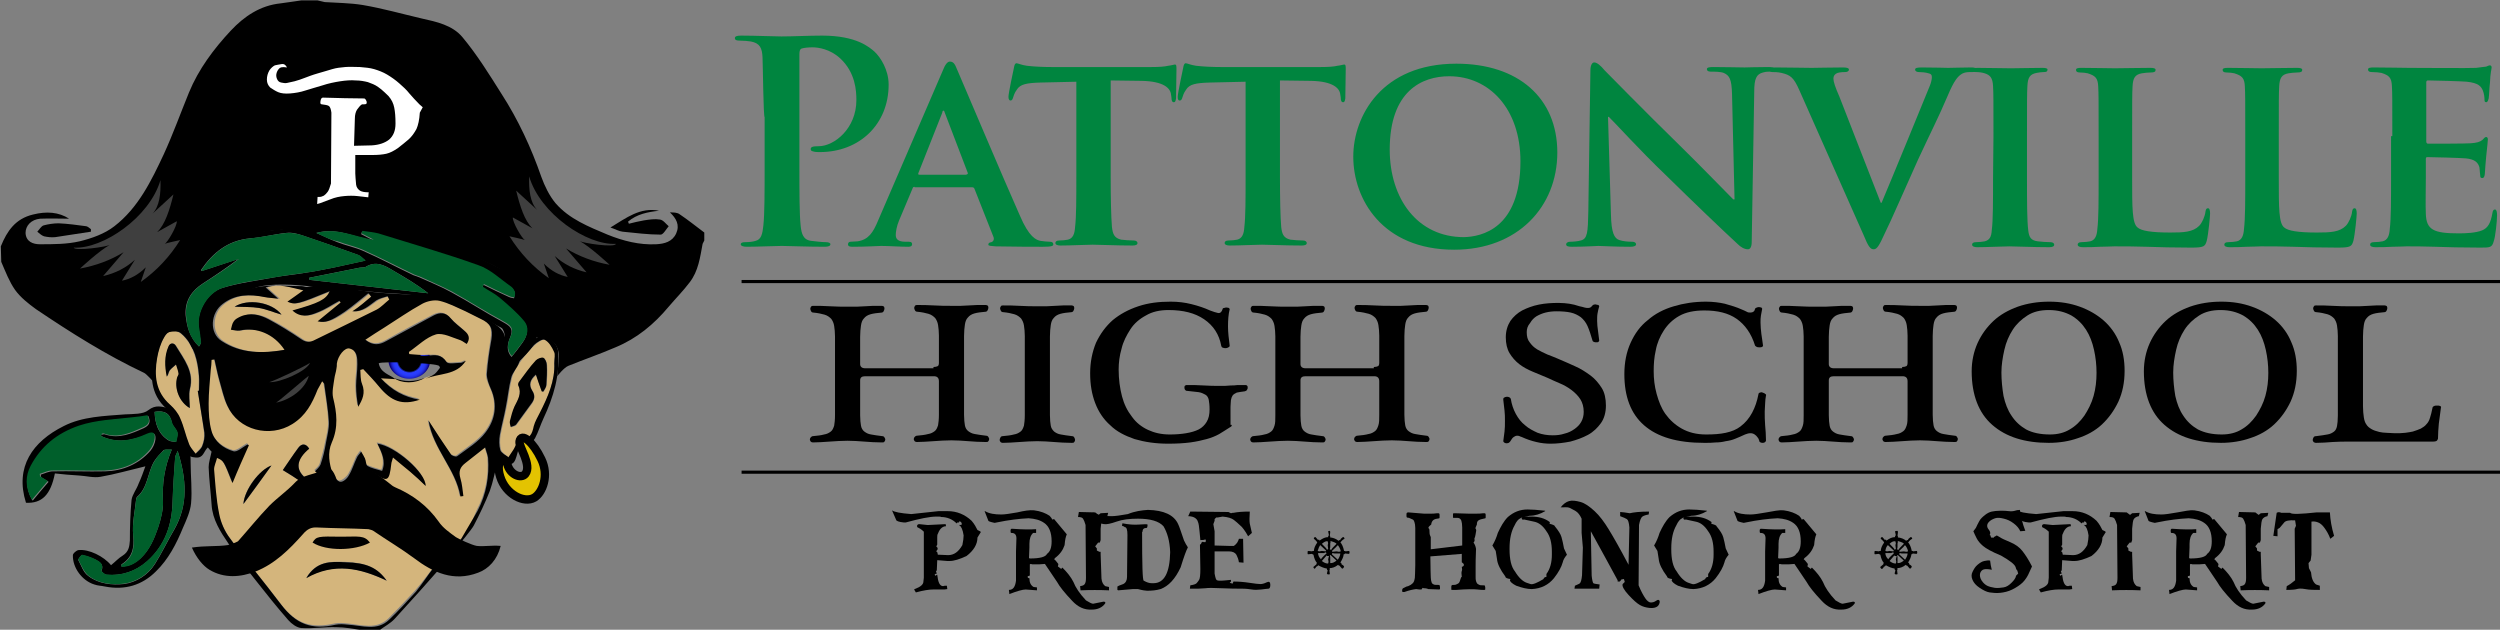 <?xml version="1.0" encoding="utf-8"?>
<!-- Generator: Adobe Illustrator 18.1.1, SVG Export Plug-In . SVG Version: 6.00 Build 0)  -->
<svg version="1.1" id="Layer_1" xmlns="http://www.w3.org/2000/svg" xmlns:xlink="http://www.w3.org/1999/xlink" x="0px" y="0px"
	 viewBox="9.2 312.4 596.7 150.3" enable-background="new 9.2 312.4 596.7 150.3" xml:space="preserve">
<rect x="9.2" y="312.4" width="596.7" height="150.3" fill="#808080" stroke="none"/>
<g>
	<path fill="#00853F" d="M191.2,326.1c-0.1-2.2-0.6-3.4-2.8-3.8c-0.5-0.1-1.7-0.2-2.6-0.2c-0.7,0-1.2-0.1-1.2-0.6
		c0-0.4,0.4-0.6,1.5-0.6c3.5,0,7.7,0.2,9.6,0.2c2.7,0,6.6-0.2,9.7-0.2c8.3,0,11.3,2.8,12.5,3.8c1.5,1.4,3.4,4.4,3.4,7.9
		c0,9.5-7,16.1-16.4,16.1c-0.3,0-1.1,0-1.4-0.1c-0.3-0.1-0.8-0.1-0.8-0.6s0.4-0.7,1.9-0.7c3.7,0,9-4.2,9-11c0-2.2-0.2-6.6-3.9-10
		c-2.4-2.2-5.2-2.6-6.6-2.6c-0.9,0-2,0.1-2.6,0.3c-0.3,0.1-0.5,0.5-0.5,1.3v26.8c0,6.1,0,11.4,0.3,14.2c0.2,1.9,0.6,3.4,2.6,3.6
		c0.9,0.1,2.4,0.3,3.4,0.3c0.7,0,1.1,0.2,1.1,0.5c0,0.4-0.5,0.6-1.3,0.6c-4.4,0-8.7-0.2-10.3-0.2c-1.6,0-5.7,0.2-8.4,0.2
		c-0.8,0-1.4-0.2-1.4-0.6c0-0.3,0.3-0.5,1.1-0.5c0.9,0,1.8-0.1,2.4-0.3c1.4-0.3,1.7-1.7,1.9-3.7c0.3-2.8,0.3-8,0.3-14.2v-11.6
		C191.4,340.2,191.3,328.2,191.2,326.1z"/>
	<path fill="#00853F" d="M227.5,357c-0.3,0-0.4,0.1-0.5,0.4l-3.2,7.6c-0.6,1.4-0.8,2.8-0.8,3.5c0,0.9,0.5,1.6,2.3,1.6h0.8
		c0.7,0,0.8,0.3,0.8,0.6c0,0.4-0.3,0.6-0.9,0.6c-1.9,0-4.6-0.2-6.5-0.2c-0.6,0-3.7,0.2-6.8,0.2c-0.7,0-1.1-0.1-1.1-0.6
		c0-0.3,0.2-0.6,0.6-0.6c0.5,0,1.2-0.1,1.7-0.1c2.6-0.4,3.7-2.1,4.9-5l15.4-35.7c0.6-1.6,1.2-2.2,1.7-2.2c0.8,0,1.2,0.5,1.7,1.8
		c1.4,3.2,11.2,26.4,15,34.9c2.2,5.2,3.9,5.9,5,6.1c0.8,0.1,1.6,0.2,2.2,0.2c0.5,0,0.8,0.2,0.8,0.6c0,0.4-0.3,0.6-2.5,0.6
		c-2.1,0-6.3,0-11.3-0.1c-1.1-0.1-1.7-0.1-1.7-0.4s0.1-0.5,0.7-0.6c0.4-0.1,0.8-0.6,0.5-1.3l-4.5-11.4c-0.1-0.3-0.3-0.4-0.6-0.4
		h-13.7V357z M239.9,354c0.3,0,0.3-0.1,0.3-0.3l-5.5-14.4c-0.1-0.2-0.1-0.5-0.3-0.5c-0.2,0-0.3,0.3-0.3,0.5l-5.7,14.4
		c-0.1,0.3,0,0.4,0.2,0.4h11.3V354z"/>
	<path fill="#00853F" d="M266.4,331.9l-8.8,0.2c-3.4,0.1-4.9,0.4-5.7,1.7c-0.6,0.8-0.8,1.6-0.9,1.9c-0.1,0.4-0.3,0.7-0.6,0.7
		s-0.5-0.3-0.5-0.9c0-0.9,1.2-6.4,1.3-6.9c0.1-0.7,0.3-1.1,0.6-1.1c0.4,0,1.1,0.4,2.5,0.6c1.7,0.2,3.9,0.3,5.9,0.3h23.8
		c1.9,0,3.2-0.1,4-0.3c0.9-0.1,1.4-0.3,1.6-0.3c0.4,0,0.4,0.3,0.4,1.2c0,1.2-0.1,5.4-0.1,6.9c-0.1,0.6-0.2,0.9-0.5,0.9
		c-0.4,0-0.6-0.3-0.6-1.2l-0.1-0.6c-0.1-1.5-1.7-3.2-7-3.3l-7.4-0.1v22.9c0,5.2,0.1,9.7,0.3,12.1c0.2,1.6,0.5,2.6,2.2,3
		c0.8,0.1,2.1,0.2,3,0.2c0.6,0,0.9,0.3,0.9,0.6c0,0.4-0.4,0.6-1.2,0.6c-3.9,0-7.8-0.2-9.5-0.2c-1.4,0-5.4,0.2-7.7,0.2
		c-0.7,0-1.2-0.2-1.2-0.6c0-0.3,0.2-0.6,0.9-0.6c0.8,0,1.6-0.1,2.1-0.2c1.2-0.3,1.6-1.4,1.7-3c0.3-2.4,0.3-6.9,0.3-12v-22.8H266.4z"
		/>
	<path fill="#00853F" d="M306.8,331.9l-8.8,0.2c-3.4,0.1-4.9,0.4-5.7,1.7c-0.6,0.8-0.8,1.6-0.9,1.9c-0.1,0.4-0.3,0.7-0.6,0.7
		c-0.4,0-0.5-0.3-0.5-0.9c0-0.9,1.2-6.4,1.3-6.9c0.1-0.7,0.3-1.1,0.6-1.1c0.4,0,1.1,0.4,2.5,0.6c1.7,0.2,3.9,0.3,5.9,0.3h23.8
		c1.9,0,3.2-0.1,4-0.3c0.9-0.1,1.4-0.3,1.6-0.3c0.4,0,0.4,0.3,0.4,1.2c0,1.2-0.1,5.4-0.1,6.9c-0.1,0.6-0.2,0.9-0.5,0.9
		c-0.4,0-0.6-0.3-0.6-1.2l-0.1-0.6c-0.1-1.5-1.7-3.2-7-3.3l-7.4-0.1v22.9c0,5.2,0.1,9.7,0.3,12.1c0.2,1.6,0.5,2.6,2.2,3
		c0.8,0.1,2.1,0.2,3,0.2c0.6,0,0.9,0.3,0.9,0.6c0,0.4-0.4,0.6-1.2,0.6c-3.9,0-7.8-0.2-9.5-0.2c-1.4,0-5.4,0.2-7.7,0.2
		c-0.7,0-1.2-0.2-1.2-0.6c0-0.3,0.2-0.6,0.9-0.6c0.8,0,1.6-0.1,2.1-0.2c1.2-0.3,1.6-1.4,1.7-3c0.3-2.4,0.3-6.9,0.3-12v-22.8H306.8z"
		/>
	<path fill="#00853F" d="M332.2,349.8c0-9.7,6.8-22.2,24.6-22.2c14.8,0,24.1,8.2,24.1,21.2c0,13-9.5,23.2-24.6,23.2
		C339.1,372,332.2,359.9,332.2,349.8z M372.1,350.9c0-12.6-7.5-20.3-17-20.3c-6.5,0-14.2,3.5-14.2,17.5c0,11.7,6.6,20.9,17.7,20.9
		C362.8,368.9,372.1,367,372.1,350.9z"/>
	<path fill="#00853F" d="M393.7,363.6c0.1,4.4,0.8,5.7,2,6.1c0.9,0.3,2.1,0.4,3.1,0.4c0.6,0,0.9,0.3,0.9,0.6c0,0.4-0.5,0.6-1.4,0.6
		c-3.8,0-6.5-0.2-7.6-0.2c-0.5,0-3.4,0.2-6.3,0.2c-0.8,0-1.4-0.1-1.4-0.6c0-0.3,0.4-0.6,0.9-0.6c0.8,0,1.9-0.1,2.6-0.3
		c1.6-0.4,1.7-1.9,1.8-6.9l0.5-33.7c0-1.2,0.4-1.9,0.9-1.9c0.7,0,1.6,0.8,2.5,1.9c0.7,0.7,9.5,9.7,18,18c4,3.9,11.8,11.9,12.7,12.8
		h0.3l-0.6-25.2c-0.1-3.5-0.6-4.4-2-5c-0.8-0.3-2.2-0.3-3.1-0.3c-0.7,0-0.9-0.3-0.9-0.6c0-0.4,0.6-0.5,1.5-0.5
		c3.1,0,6.2,0.1,7.5,0.1c0.6,0,2.8-0.1,5.7-0.1c0.8,0,1.4,0.1,1.4,0.5c0,0.3-0.3,0.6-0.9,0.6c-0.6,0-1.1,0-1.8,0.2
		c-1.6,0.4-2.1,1.5-2.1,4.6l-0.6,35.8c0,1.3-0.4,1.8-0.9,1.8c-0.9,0-1.8-0.6-2.4-1.2c-3.7-3.4-11-10.4-17.1-16.4
		c-6.4-6.1-12.6-13-13.7-14h-0.2L393.7,363.6z"/>
	<path fill="#00853F" d="M438.7,334c-1.4-3.2-2.2-3.7-4.3-4.2c-0.8-0.2-1.8-0.2-2.2-0.2c-0.5,0-0.6-0.3-0.6-0.6
		c0-0.4,0.6-0.5,1.5-0.5c3.2,0,6.4,0.1,8.5,0.1c1.5,0,4.5-0.1,7.5-0.1c0.7,0,1.4,0.1,1.4,0.5c0,0.4-0.4,0.6-0.9,0.6
		c-0.9,0-1.8,0.1-2.2,0.4c-0.4,0.3-0.6,0.6-0.6,1.2c0,0.7,0.5,2.2,1.4,4.2l9.9,25.4h0.2c2.5-5.9,10-24.2,11.5-27.9
		c0.3-0.7,0.5-1.6,0.5-2.1c0-0.6-0.3-0.8-0.8-0.9c-0.6-0.2-1.6-0.3-2.3-0.3c-0.5,0-0.9-0.2-0.9-0.6c0-0.4,0.5-0.5,1.7-0.5
		c3,0,5.5,0.1,6.2,0.1c0.9,0,3.7-0.1,5.5-0.1c0.7,0,1.2,0.1,1.2,0.5c0,0.4-0.3,0.6-0.9,0.6s-1.9-0.1-2.8,0.6c-0.7,0.5-1.6,1.4-3.1,5
		c-2.3,5.4-3.9,8.4-7.1,15.3c-3.7,8.2-6.4,14.5-7.8,17.3c-1.5,3.3-2,4.1-2.8,4.1c-0.8,0-1.3-0.7-2.4-3.4L438.7,334z"/>
	<path fill="#00853F" d="M485,344.9c0-8.7,0-10.2-0.1-12c-0.1-1.9-0.7-2.6-2-3c-0.6-0.2-1.4-0.3-2.1-0.3c-0.6,0-0.9-0.1-0.9-0.6
		c0-0.3,0.4-0.4,1.4-0.4c2.2,0,6.2,0.1,7.9,0.1c1.5,0,5.3-0.1,7.5-0.1c0.7,0,1.2,0.1,1.2,0.4c0,0.5-0.3,0.6-0.9,0.6
		s-1.1,0.1-1.7,0.2c-1.6,0.3-2.1,1.1-2.2,3.1c-0.1,1.8-0.1,3.4-0.1,12v10c0,5.5,0,10,0.3,12.5c0.2,1.6,0.6,2.4,2.3,2.6
		c0.8,0.1,2.1,0.2,3,0.2c0.6,0,0.9,0.3,0.9,0.6c0,0.4-0.4,0.6-1.2,0.6c-3.9,0-7.9-0.2-9.5-0.2c-1.4,0-5.4,0.2-7.7,0.2
		c-0.7,0-1.2-0.2-1.2-0.6c0-0.3,0.2-0.6,0.9-0.6c0.8,0,1.6-0.1,2.1-0.2c1.2-0.3,1.6-1.1,1.7-2.7c0.3-2.3,0.3-6.9,0.3-12.3L485,344.9
		z"/>
	<path fill="#00853F" d="M518.1,354.8c0,7.3,0,10.9,1.3,11.9c0.9,0.8,3.3,1.2,7.8,1.2c3.2,0,5.4-0.1,6.9-1.6
		c0.7-0.7,1.4-2.3,1.5-3.4c0.1-0.5,0.2-0.8,0.6-0.8s0.5,0.6,0.5,1.3c0,0.6-0.4,4.9-0.8,6.5c-0.4,1.3-0.6,1.6-3.7,1.6
		c-4.2,0-7.6-0.1-10.6-0.2c-3-0.1-5.4-0.1-7.8-0.1c-0.6,0-1.9,0.1-3.4,0.1c-1.4,0.1-2.8,0.1-4.1,0.1c-0.7,0-1.2-0.2-1.2-0.6
		c0-0.3,0.2-0.6,0.9-0.6c0.8,0,1.6-0.1,2.1-0.2c1.2-0.3,1.6-1.4,1.7-3c0.3-2.4,0.3-6.9,0.3-12v-10c0-8.7,0-10.2-0.1-12
		c-0.1-1.9-0.6-2.5-2.5-3.1c-0.4-0.1-1.2-0.2-1.9-0.2c-0.6,0-0.9-0.2-0.9-0.6c0-0.4,0.4-0.5,1.3-0.5c2.7,0,6.4,0.1,8,0.1
		c1.4,0,6.2-0.1,8.4-0.1c0.8,0,1.3,0.1,1.3,0.5c0,0.4-0.3,0.6-1.1,0.6c-0.6,0-1.6,0.1-2.2,0.2c-1.6,0.3-2.1,1.1-2.2,3.1
		c-0.1,1.8-0.1,3.4-0.1,12L518.1,354.8L518.1,354.8z"/>
	<path fill="#00853F" d="M553.1,354.8c0,7.3,0,10.9,1.3,11.9c0.9,0.8,3.3,1.2,7.8,1.2c3.2,0,5.4-0.1,6.9-1.6
		c0.7-0.7,1.4-2.3,1.5-3.4c0.1-0.5,0.2-0.8,0.6-0.8s0.5,0.6,0.5,1.3c0,0.6-0.4,4.9-0.8,6.5c-0.4,1.3-0.6,1.6-3.7,1.6
		c-4.2,0-7.6-0.1-10.6-0.2c-3-0.1-5.4-0.1-7.8-0.1c-0.6,0-1.9,0.1-3.4,0.1c-1.4,0.1-2.8,0.1-4.1,0.1c-0.7,0-1.2-0.2-1.2-0.6
		c0-0.3,0.2-0.6,0.9-0.6c0.8,0,1.6-0.1,2.1-0.2c1.2-0.3,1.6-1.4,1.7-3c0.3-2.4,0.3-6.9,0.3-12v-10c0-8.7,0-10.2-0.1-12
		c-0.1-1.9-0.6-2.5-2.5-3.1c-0.4-0.1-1.2-0.2-1.9-0.2c-0.6,0-0.9-0.2-0.9-0.6c0-0.4,0.4-0.5,1.3-0.5c2.7,0,6.4,0.1,8,0.1
		c1.4,0,6.2-0.1,8.4-0.1c0.8,0,1.3,0.1,1.3,0.5c0,0.4-0.3,0.6-1.1,0.6c-0.6,0-1.6,0.1-2.2,0.2c-1.6,0.3-2.1,1.1-2.2,3.1
		c-0.1,1.8-0.1,3.4-0.1,12V354.8z"/>
	<path fill="#00853F" d="M580.2,344.9c0-8.7,0-10.2-0.1-12c-0.1-1.9-0.6-2.5-2.5-3.1c-0.4-0.1-1.5-0.2-2.3-0.2
		c-0.6,0-0.9-0.2-0.9-0.6c0-0.4,0.4-0.5,1.4-0.5c3.1,0,6.8,0.1,8.4,0.1c1.9,0,14.9,0.1,16,0c1.1-0.1,2-0.3,2.4-0.3
		c0.3-0.1,0.6-0.3,0.9-0.3c0.3,0,0.4,0.3,0.4,0.5c0,0.4-0.3,1.1-0.4,3.7c-0.1,0.6-0.2,3.1-0.3,3.7c-0.1,0.3-0.2,0.9-0.6,0.9
		s-0.4-0.3-0.4-0.7s-0.1-1.4-0.4-2.1c-0.4-0.9-0.9-1.8-3.9-2.1c-0.9-0.1-8-0.3-9.2-0.3c-0.3,0-0.4,0.2-0.4,0.5v14
		c0,0.3,0.1,0.6,0.4,0.6c1.4,0,9,0,10.2-0.1c1.4-0.1,2.2-0.3,2.8-0.8c0.4-0.4,0.6-0.7,0.9-0.7c0.3,0,0.4,0.3,0.4,0.6
		c0,0.3-0.1,1.3-0.4,4.1c-0.1,1.2-0.3,3.4-0.3,3.8s-0.1,1.3-0.6,1.3c-0.4,0-0.5-0.2-0.5-0.4c-0.1-0.6-0.1-1.4-0.2-2.1
		c-0.3-1.2-1.1-2-3.3-2.2c-1.1-0.1-7.7-0.3-9.2-0.3c-0.3,0-0.3,0.3-0.3,0.6v4.5c0,1.9-0.1,6.8,0,8.4c0.1,3.9,1.9,4.7,7.9,4.7
		c1.6,0,4-0.1,5.5-0.7c1.5-0.6,2.1-1.9,2.5-4.2c0.1-0.6,0.3-0.8,0.6-0.8c0.4,0,0.5,0.7,0.5,1.4c0,1.3-0.4,5.2-0.8,6.2
		c-0.4,1.5-0.9,1.5-3.2,1.5c-4.4,0-7.9-0.1-10.8-0.2c-2.8-0.1-5.1-0.1-6.8-0.1c-0.6,0-1.9,0.1-3.4,0.1c-1.4,0.1-2.8,0.1-4.1,0.1
		c-0.7,0-1.2-0.2-1.2-0.6c0-0.3,0.2-0.6,0.9-0.6c0.8,0,1.6-0.1,2.1-0.2c1.2-0.3,1.6-1.4,1.7-3c0.3-2.4,0.3-6.9,0.3-12V344.9z"/>
</g>
<line fill="none" stroke="#000000" stroke-width="0.75" x1="186.2" y1="379.6" x2="605.9" y2="379.6"/>
<line fill="none" stroke="#000000" stroke-width="0.75" x1="186.2" y1="425.1" x2="605.9" y2="425.1"/>
<g>
	<path d="M232,400c0.4,0,0.8-0.1,1-0.2c0.2-0.1,0.3-0.4,0.3-0.8v-6.5c0-1-0.1-1.8-0.2-2.5c-0.1-0.7-0.4-1.3-0.7-1.7
		c-0.4-0.4-0.9-0.8-1.6-1c-0.7-0.2-1.6-0.4-2.7-0.5c-0.2,0-0.4-0.1-0.5-0.3c-0.1-0.2-0.2-0.4-0.2-0.6c0-0.2,0.1-0.4,0.2-0.5
		c0.1-0.2,0.3-0.2,0.5-0.2c1.2,0,2.5,0,4,0.1c1.5,0.1,2.9,0.1,4.2,0.1c0.8,0,1.5,0,2.2,0c0.7,0,1.3-0.1,2-0.1c0.6,0,1.3-0.1,1.9-0.1
		c0.7,0,1.4,0,2.1,0c0.2,0,0.4,0.1,0.5,0.2c0.1,0.2,0.1,0.3,0.1,0.5c0,0.2-0.1,0.4-0.2,0.6c-0.1,0.2-0.3,0.3-0.4,0.3
		c-1.1,0.1-2,0.2-2.7,0.4c-0.7,0.2-1.2,0.5-1.6,1c-0.4,0.4-0.6,1-0.7,1.7c-0.1,0.7-0.2,1.6-0.2,2.7v18.8c0,1.1,0.1,1.9,0.2,2.5
		c0.1,0.6,0.4,1.1,0.8,1.4c0.4,0.3,0.9,0.6,1.6,0.7c0.7,0.1,1.6,0.3,2.7,0.4c0.2,0,0.4,0.1,0.5,0.3c0.1,0.2,0.2,0.3,0.2,0.5
		c0,0.2-0.1,0.4-0.2,0.5c-0.1,0.2-0.3,0.2-0.6,0.2c-1.5,0-2.9-0.1-4.2-0.2c-1.3-0.1-2.7-0.2-4-0.2c-1.4,0-2.8,0.1-4.3,0.2
		c-1.5,0.1-2.8,0.2-4,0.2c-0.2,0-0.4-0.1-0.5-0.2c-0.1-0.2-0.2-0.3-0.2-0.5c0-0.2,0.1-0.4,0.2-0.5s0.3-0.3,0.5-0.3
		c1.1-0.1,2-0.2,2.7-0.4c0.7-0.1,1.2-0.4,1.6-0.7c0.4-0.3,0.6-0.8,0.8-1.4c0.1-0.6,0.2-1.4,0.2-2.5v-8c0-0.8-0.4-1.2-1.2-1.2h-16.4
		c-0.8,0-1.2,0.3-1.2,1v8.3c0,1.1,0.1,1.9,0.2,2.5c0.1,0.6,0.4,1.1,0.8,1.4c0.4,0.3,0.9,0.6,1.6,0.7c0.7,0.1,1.6,0.3,2.7,0.4
		c0.2,0,0.4,0.1,0.5,0.3c0.1,0.2,0.2,0.3,0.2,0.5c0,0.2-0.1,0.4-0.2,0.5c-0.1,0.2-0.3,0.2-0.6,0.2c-1.5,0-2.9-0.1-4.2-0.2
		c-1.3-0.1-2.7-0.2-4-0.2c-1.4,0-2.8,0.1-4.3,0.2c-1.5,0.1-2.8,0.2-4,0.2c-0.2,0-0.4-0.1-0.5-0.2c-0.1-0.2-0.2-0.3-0.2-0.5
		c0-0.2,0.1-0.4,0.2-0.5s0.3-0.3,0.5-0.3c1.1-0.1,2-0.2,2.7-0.4c0.7-0.1,1.2-0.4,1.6-0.7c0.4-0.3,0.6-0.8,0.8-1.4
		c0.1-0.6,0.2-1.4,0.2-2.5v-18.8c0-1-0.1-1.8-0.2-2.5c-0.1-0.7-0.4-1.3-0.7-1.7c-0.4-0.4-0.9-0.8-1.6-1c-0.7-0.2-1.6-0.4-2.7-0.5
		c-0.2,0-0.4-0.1-0.5-0.3c-0.1-0.2-0.2-0.4-0.2-0.6c0-0.2,0.1-0.4,0.2-0.5c0.1-0.2,0.3-0.2,0.5-0.2c1.2,0,2.5,0,4,0.1
		c1.5,0.1,2.9,0.1,4.2,0.1c0.8,0,1.5,0,2.2,0c0.7,0,1.3-0.1,2-0.1c0.6,0,1.3-0.1,1.9-0.1c0.7,0,1.4,0,2.1,0c0.2,0,0.4,0.1,0.5,0.2
		c0.1,0.2,0.1,0.3,0.1,0.5c0,0.2-0.1,0.4-0.2,0.6c-0.1,0.2-0.3,0.3-0.4,0.3c-1.1,0.1-2,0.2-2.7,0.4c-0.7,0.2-1.2,0.5-1.6,1
		c-0.4,0.4-0.6,1-0.7,1.7c-0.1,0.7-0.2,1.6-0.2,2.7v6.5c0,0.6,0.4,1,1.2,1H232z"/>
	<path d="M253.8,392.6c0-1-0.1-1.8-0.2-2.5c-0.1-0.7-0.4-1.3-0.7-1.7c-0.4-0.4-0.9-0.8-1.6-1c-0.7-0.2-1.6-0.4-2.7-0.5
		c-0.2,0-0.4-0.1-0.5-0.3c-0.1-0.2-0.2-0.4-0.2-0.6c0-0.2,0.1-0.4,0.2-0.5c0.1-0.2,0.3-0.2,0.5-0.2c1.2,0,2.5,0,4,0.1
		c1.5,0.1,2.9,0.1,4.2,0.1c0.8,0,1.5,0,2.2,0c0.7,0,1.3-0.1,2-0.1c0.6,0,1.3-0.1,1.9-0.1c0.7,0,1.4,0,2.1,0c0.2,0,0.4,0.1,0.5,0.2
		c0.1,0.2,0.1,0.3,0.1,0.5c0,0.2-0.1,0.4-0.2,0.6c-0.1,0.2-0.3,0.3-0.4,0.3c-1.1,0.1-2,0.2-2.7,0.4c-0.7,0.2-1.2,0.5-1.6,1
		c-0.4,0.4-0.6,1-0.7,1.7c-0.1,0.7-0.2,1.6-0.2,2.7v18.8c0,1.1,0.1,1.9,0.2,2.5c0.1,0.6,0.4,1,0.8,1.4c0.4,0.3,0.9,0.6,1.6,0.7
		c0.7,0.1,1.6,0.3,2.7,0.4c0.2,0,0.4,0.1,0.5,0.3c0.1,0.2,0.2,0.4,0.2,0.6c0,0.2-0.1,0.4-0.2,0.5c-0.1,0.2-0.3,0.2-0.6,0.2
		c-1.5,0-2.9-0.1-4.2-0.2c-1.3-0.1-2.7-0.2-4-0.2c-1.4,0-2.8,0.1-4.3,0.2c-1.5,0.1-2.8,0.2-4,0.2c-0.2,0-0.4-0.1-0.5-0.2
		c-0.1-0.2-0.2-0.3-0.2-0.5c0-0.2,0.1-0.4,0.2-0.6c0.1-0.2,0.3-0.3,0.5-0.3c1.1-0.1,2-0.2,2.7-0.4c0.7-0.1,1.2-0.4,1.6-0.7
		c0.4-0.3,0.6-0.8,0.8-1.4c0.1-0.6,0.2-1.4,0.2-2.5V392.6z"/>
	<path d="M303.2,413.8c0,0.3-0.1,0.4-0.3,0.5c-0.9,0.6-1.9,1.2-2.7,1.7c-0.9,0.5-1.9,0.9-3,1.2c-1.1,0.3-2.4,0.6-3.9,0.8
		s-3.3,0.3-5.3,0.3c-3,0-5.6-0.4-8-1.1c-2.3-0.8-4.3-1.8-5.8-3.3c-1.6-1.4-2.8-3.2-3.6-5.3c-0.8-2.1-1.2-4.4-1.2-7.1
		c0-2.7,0.5-5.1,1.4-7.3c1-2.1,2.3-3.9,4-5.4c1.7-1.4,3.7-2.5,6.1-3.3c2.4-0.8,4.9-1.1,7.7-1.1c1.8,0,3.4,0.2,5,0.6
		c1.6,0.4,3.1,0.9,4.4,1.5c0.8,0.3,1.4,0.5,1.9,0.6c0.5,0.1,0.9-0.2,1.1-0.9c0-0.2,0.2-0.3,0.4-0.3c0.2-0.1,0.4-0.1,0.6-0.1
		c0.2,0,0.4,0.1,0.5,0.1c0.1,0.1,0.2,0.2,0.2,0.3c-0.3,1.2-0.4,2.6-0.4,4.1s0.2,3,0.4,4.6c0,0.2-0.1,0.3-0.3,0.4
		c-0.2,0.1-0.4,0.2-0.6,0.2c-0.2,0-0.4,0-0.7-0.1s-0.3-0.2-0.4-0.4c-0.5-2.8-1.9-4.9-4.1-6.4c-2.2-1.5-5-2.2-8.5-2.2
		c-2.1,0-3.9,0.4-5.4,1.3c-1.5,0.8-2.8,1.9-3.7,3.3s-1.7,2.9-2.1,4.6c-0.5,1.7-0.7,3.4-0.7,5c0,2.3,0.3,4.5,0.8,6.4
		c0.5,1.9,1.3,3.5,2.4,4.9c1,1.4,2.3,2.4,3.8,3.1c1.5,0.7,3.2,1.1,5.2,1.1c1.4,0,2.7-0.1,3.9-0.3c1.2-0.2,2.2-0.5,3-0.9
		c0.8-0.4,1.5-1.1,1.9-1.8c0.5-0.8,0.7-1.8,0.7-3c0-1-0.1-1.7-0.2-2.3c-0.1-0.5-0.4-1-0.8-1.2s-0.9-0.5-1.6-0.6
		c-0.7-0.1-1.6-0.2-2.7-0.3c-0.3,0-0.4-0.1-0.5-0.2s-0.2-0.3-0.2-0.5c0-0.2,0-0.4,0.1-0.5c0.1-0.1,0.2-0.2,0.5-0.2
		c1.3,0,2.6,0,4,0.1s2.6,0.1,3.6,0.1c0.5,0,1,0,1.5,0c0.5,0,0.9-0.1,1.4-0.1c0.5,0,1,0,1.6-0.1c0.6,0,1.2,0,1.9,0
		c0.2,0,0.3,0.1,0.4,0.2c0.1,0.1,0.1,0.3,0.1,0.5c0,0.2-0.1,0.3-0.2,0.5s-0.3,0.2-0.5,0.3c-0.8,0.1-1.4,0.2-1.9,0.3
		c-0.4,0.2-0.8,0.4-1,0.7c-0.2,0.3-0.3,0.6-0.4,1.1c0,0.4-0.1,1-0.1,1.6V413.8z"/>
	<path d="M337.1,400c0.4,0,0.8-0.1,1-0.2s0.3-0.4,0.3-0.8v-6.5c0-1-0.1-1.8-0.2-2.5s-0.4-1.3-0.7-1.7c-0.4-0.4-0.9-0.8-1.6-1
		c-0.7-0.2-1.6-0.4-2.7-0.5c-0.2,0-0.4-0.1-0.5-0.3c-0.1-0.2-0.2-0.4-0.2-0.6c0-0.2,0.1-0.4,0.2-0.5c0.1-0.2,0.3-0.2,0.5-0.2
		c1.2,0,2.5,0,4,0.1c1.5,0.1,2.9,0.1,4.2,0.1c0.8,0,1.5,0,2.2,0c0.7,0,1.3-0.1,2-0.1c0.6,0,1.3-0.1,1.9-0.1c0.7,0,1.4,0,2.1,0
		c0.2,0,0.4,0.1,0.5,0.2c0.1,0.2,0.1,0.3,0.1,0.5c0,0.2-0.1,0.4-0.2,0.6c-0.1,0.2-0.3,0.3-0.4,0.3c-1.1,0.1-2,0.2-2.7,0.4
		c-0.7,0.2-1.2,0.5-1.6,1c-0.4,0.4-0.6,1-0.7,1.7c-0.1,0.7-0.2,1.6-0.2,2.7v18.8c0,1.1,0.1,1.9,0.2,2.5s0.4,1.1,0.8,1.4
		s0.9,0.6,1.6,0.7c0.7,0.1,1.6,0.3,2.7,0.4c0.2,0,0.4,0.1,0.5,0.3c0.1,0.2,0.2,0.3,0.2,0.5c0,0.2-0.1,0.4-0.2,0.5
		c-0.1,0.2-0.3,0.2-0.6,0.2c-1.5,0-2.9-0.1-4.2-0.2c-1.3-0.1-2.7-0.2-4-0.2c-1.4,0-2.8,0.1-4.3,0.2c-1.5,0.1-2.8,0.2-4,0.2
		c-0.2,0-0.4-0.1-0.5-0.2c-0.1-0.2-0.2-0.3-0.2-0.5c0-0.2,0.1-0.4,0.2-0.5s0.3-0.3,0.5-0.3c1.1-0.1,2-0.2,2.7-0.4
		c0.7-0.1,1.2-0.4,1.6-0.7s0.6-0.8,0.8-1.4s0.2-1.4,0.2-2.5v-8c0-0.8-0.4-1.2-1.2-1.2h-16.4c-0.8,0-1.2,0.3-1.2,1v8.3
		c0,1.1,0.1,1.9,0.2,2.5s0.4,1.1,0.8,1.4c0.4,0.3,0.9,0.6,1.6,0.7c0.7,0.1,1.6,0.3,2.7,0.4c0.2,0,0.4,0.1,0.5,0.3
		c0.1,0.2,0.2,0.3,0.2,0.5c0,0.2-0.1,0.4-0.2,0.5c-0.1,0.2-0.3,0.2-0.6,0.2c-1.5,0-2.9-0.1-4.2-0.2c-1.3-0.1-2.7-0.2-4-0.2
		c-1.4,0-2.8,0.1-4.3,0.2c-1.5,0.1-2.8,0.2-4,0.2c-0.2,0-0.4-0.1-0.5-0.2c-0.1-0.2-0.2-0.3-0.2-0.5c0-0.2,0.1-0.4,0.2-0.5
		s0.3-0.3,0.5-0.3c1.1-0.1,2-0.2,2.7-0.4c0.7-0.1,1.2-0.4,1.6-0.7s0.6-0.8,0.8-1.4s0.2-1.4,0.2-2.5v-18.8c0-1-0.1-1.8-0.2-2.5
		s-0.4-1.3-0.7-1.7c-0.4-0.4-0.9-0.8-1.6-1c-0.7-0.2-1.6-0.4-2.7-0.5c-0.2,0-0.4-0.1-0.5-0.3c-0.1-0.2-0.2-0.4-0.2-0.6
		c0-0.2,0.1-0.4,0.2-0.5c0.1-0.2,0.3-0.2,0.5-0.2c1.2,0,2.5,0,4,0.1c1.5,0.1,2.9,0.1,4.2,0.1c0.8,0,1.5,0,2.2,0c0.7,0,1.3-0.1,2-0.1
		c0.6,0,1.3-0.1,1.9-0.1c0.7,0,1.4,0,2.1,0c0.2,0,0.4,0.1,0.5,0.2c0.1,0.2,0.1,0.3,0.1,0.5c0,0.2-0.1,0.4-0.2,0.6
		c-0.1,0.2-0.3,0.3-0.4,0.3c-1.1,0.1-2,0.2-2.7,0.4c-0.7,0.2-1.2,0.5-1.6,1c-0.4,0.4-0.6,1-0.7,1.7c-0.1,0.7-0.2,1.6-0.2,2.7v6.5
		c0,0.6,0.4,1,1.2,1H337.1z"/>
	<path d="M373.6,391.7c0,1,0.2,1.8,0.7,2.4c0.5,0.7,1,1.2,1.8,1.7c0.7,0.4,1.5,0.8,2.4,1.2c0.9,0.3,1.7,0.7,2.5,1
		c1.4,0.6,2.8,1.2,4.1,1.8c1.4,0.6,2.6,1.4,3.7,2.2c1.1,0.8,2,1.9,2.7,3s1,2.6,1,4.2s-0.4,3.1-1.2,4.2c-0.8,1.1-1.8,2.1-3.1,2.8
		c-1.3,0.7-2.7,1.2-4.2,1.6c-1.6,0.3-3.1,0.5-4.7,0.5c-1,0-2.2-0.1-3.4-0.4c-1.3-0.3-2.4-0.7-3.5-1.2c-0.2-0.1-0.4-0.1-0.5-0.2
		c-0.2-0.1-0.4-0.1-0.6-0.1c-0.3,0-0.5,0.1-0.8,0.3c-0.3,0.2-0.5,0.5-0.8,1c-0.1,0.2-0.3,0.3-0.4,0.4c-0.2,0.1-0.4,0.1-0.6,0.1
		c-0.2,0-0.4-0.1-0.5-0.2s-0.2-0.2-0.2-0.3c0.1-0.7,0.2-1.5,0.3-2.3c0.1-0.8,0.1-1.6,0.1-2.5s0-1.7-0.1-2.5
		c-0.1-0.8-0.2-1.7-0.3-2.6c0-0.2,0-0.4,0.2-0.5c0.2-0.1,0.4-0.2,0.6-0.2c0.2,0,0.4,0,0.6,0.1c0.2,0.1,0.3,0.2,0.4,0.4
		c0.2,1.3,0.6,2.5,1.2,3.6c0.6,1.1,1.3,2,2.2,2.7c0.9,0.8,1.9,1.3,3,1.8c1.1,0.4,2.3,0.6,3.6,0.6c1,0,1.9-0.1,2.8-0.4
		c0.9-0.2,1.7-0.6,2.4-1.1c0.7-0.5,1.2-1,1.6-1.7c0.4-0.7,0.6-1.5,0.6-2.4c0-1.2-0.3-2.2-0.8-3s-1.3-1.6-2.1-2.2
		c-0.8-0.6-1.8-1.2-2.8-1.6s-2-0.9-2.9-1.3c-1.2-0.5-2.4-1-3.6-1.5c-1.2-0.5-2.3-1.1-3.2-1.8c-0.9-0.7-1.7-1.6-2.3-2.6
		c-0.6-1-0.9-2.3-0.9-3.8c0-1.5,0.4-2.8,1.1-3.9c0.7-1,1.7-1.9,2.8-2.5c1.2-0.6,2.5-1.1,4-1.4c1.5-0.3,3-0.4,4.7-0.4
		c1,0,1.9,0.1,2.6,0.2c0.7,0.1,1.5,0.3,2.4,0.6c0.5,0.1,0.9,0.2,1.2,0.3c0.3,0.1,0.6,0.1,0.9,0.1c0.4,0,0.7-0.2,0.9-0.5
		c0.1-0.1,0.2-0.2,0.4-0.3c0.2,0,0.4-0.1,0.6,0c0.2,0,0.3,0.1,0.5,0.1c0.1,0.1,0.2,0.2,0.2,0.3c-0.2,0.6-0.3,1.2-0.4,1.7
		s-0.1,1.2-0.1,1.8c0,0.8,0.1,1.6,0.2,2.3s0.2,1.5,0.3,2.4c0,0.1-0.1,0.2-0.2,0.3c-0.1,0.1-0.3,0.1-0.5,0.1c-0.2,0-0.4,0-0.6-0.1
		c-0.2-0.1-0.3-0.2-0.3-0.3c-0.4-1.4-0.8-2.6-1.2-3.5c-0.4-0.9-1-1.6-1.6-2.1c-0.7-0.5-1.5-0.9-2.4-1.1c-0.9-0.2-2.1-0.3-3.4-0.3
		c-0.9,0-1.8,0.1-2.6,0.3c-0.8,0.2-1.5,0.5-2.2,0.9c-0.6,0.4-1.1,0.9-1.5,1.6C373.8,390.2,373.6,390.9,373.6,391.7z"/>
	<path d="M416.4,384.4c1.6,0,3.2,0.2,4.5,0.5c1.4,0.4,2.8,0.8,4.1,1.4c0.4,0.2,0.8,0.3,1.1,0.5s0.6,0.2,0.9,0.2c0.6,0,1-0.3,1.1-0.9
		c0-0.1,0.2-0.2,0.4-0.3c0.2-0.1,0.4-0.1,0.6-0.1c0.2,0,0.4,0.1,0.5,0.1c0.1,0.1,0.2,0.2,0.2,0.3c-0.1,0.5-0.2,1-0.3,1.6
		c-0.1,0.5-0.1,1.1-0.1,1.7c0,0.9,0.1,1.8,0.2,2.7c0.1,0.9,0.3,1.8,0.4,2.8c0,0.1-0.1,0.2-0.2,0.3c-0.2,0.1-0.4,0.1-0.6,0.1
		c-0.2,0-0.5,0-0.7-0.1c-0.2-0.1-0.3-0.2-0.4-0.3c-0.9-2.9-2.4-5-4.4-6.4c-2-1.4-4.6-2-7.7-2c-2.4,0-4.4,0.4-6,1.3
		c-1.6,0.9-2.8,2.1-3.7,3.5c-0.9,1.4-1.6,3-1.9,4.7c-0.4,1.7-0.5,3.4-0.5,5c0,1.8,0.2,3.6,0.7,5.4s1.1,3.4,2.1,4.8
		c1,1.4,2.3,2.6,3.9,3.5c1.6,0.9,3.5,1.4,5.8,1.4c1.8,0,3.3-0.1,4.7-0.4c1.4-0.3,2.6-0.8,3.5-1.5c1.2-0.9,2.1-2,2.8-3.3
		c0.7-1.3,1.2-2.8,1.5-4.4c0-0.2,0.2-0.4,0.4-0.4c0.2-0.1,0.4-0.1,0.6,0s0.4,0.1,0.6,0.3c0.2,0.1,0.3,0.3,0.2,0.4
		c-0.1,0.6-0.2,1.3-0.2,1.9c0,0.6-0.1,1.3-0.1,1.9c0,1.1,0,2.2,0.1,3.3c0.1,1.1,0.2,2.3,0.2,3.6c0,0.2-0.1,0.3-0.2,0.4
		c-0.1,0.1-0.3,0.2-0.5,0.2c-0.2,0-0.4,0-0.6-0.1s-0.3-0.2-0.3-0.4c-0.1-0.3-0.2-0.6-0.4-0.8c-0.2-0.3-0.4-0.5-0.7-0.7
		s-0.6-0.3-1-0.3c-0.4,0-0.8,0.1-1.3,0.3c-0.8,0.4-1.6,0.7-2.3,1c-0.7,0.3-1.5,0.5-2.3,0.6c-0.8,0.2-1.6,0.3-2.4,0.3
		c-0.8,0.1-1.8,0.1-2.7,0.1c-6.5,0-11.2-1.4-14.4-4.2s-4.7-6.9-4.7-12.2c0-2.8,0.5-5.3,1.5-7.5c1-2.2,2.3-4,4.1-5.4
		c1.7-1.5,3.8-2.6,6.2-3.3C411,384.8,413.6,384.4,416.4,384.4z"/>
	<path d="M463.2,400c0.4,0,0.8-0.1,1-0.2s0.3-0.4,0.3-0.8v-6.5c0-1-0.1-1.8-0.2-2.5s-0.4-1.3-0.7-1.7c-0.4-0.4-0.9-0.8-1.6-1
		c-0.7-0.2-1.6-0.4-2.7-0.5c-0.2,0-0.4-0.1-0.5-0.3c-0.1-0.2-0.2-0.4-0.2-0.6c0-0.2,0.1-0.4,0.2-0.5c0.1-0.2,0.3-0.2,0.5-0.2
		c1.2,0,2.5,0,4,0.1c1.5,0.1,2.9,0.1,4.2,0.1c0.8,0,1.5,0,2.2,0c0.7,0,1.3-0.1,2-0.1c0.6,0,1.3-0.1,1.9-0.1c0.7,0,1.4,0,2.1,0
		c0.2,0,0.4,0.1,0.5,0.2c0.1,0.2,0.1,0.3,0.1,0.5c0,0.2-0.1,0.4-0.2,0.6c-0.1,0.2-0.3,0.3-0.4,0.3c-1.1,0.1-2,0.2-2.7,0.4
		c-0.7,0.2-1.2,0.5-1.6,1c-0.4,0.4-0.6,1-0.7,1.7c-0.1,0.7-0.2,1.6-0.2,2.7v18.8c0,1.1,0.1,1.9,0.2,2.5s0.4,1.1,0.8,1.4
		s0.9,0.6,1.6,0.7c0.7,0.1,1.6,0.3,2.7,0.4c0.2,0,0.4,0.1,0.5,0.3c0.1,0.2,0.2,0.3,0.2,0.5c0,0.2-0.1,0.4-0.2,0.5
		c-0.1,0.2-0.3,0.2-0.6,0.2c-1.5,0-2.9-0.1-4.2-0.2c-1.3-0.1-2.7-0.2-4-0.2c-1.4,0-2.8,0.1-4.3,0.2c-1.5,0.1-2.8,0.2-4,0.2
		c-0.2,0-0.4-0.1-0.5-0.2c-0.1-0.2-0.2-0.3-0.2-0.5c0-0.2,0.1-0.4,0.2-0.5s0.3-0.3,0.5-0.3c1.1-0.1,2-0.2,2.7-0.4
		c0.7-0.1,1.2-0.4,1.6-0.7s0.6-0.8,0.8-1.4s0.2-1.4,0.2-2.5v-8c0-0.8-0.4-1.2-1.2-1.2h-16.4c-0.8,0-1.2,0.3-1.2,1v8.3
		c0,1.1,0.1,1.9,0.2,2.5s0.4,1.1,0.8,1.4c0.4,0.3,0.9,0.6,1.6,0.7c0.7,0.1,1.6,0.3,2.7,0.4c0.2,0,0.4,0.1,0.5,0.3
		c0.1,0.2,0.2,0.3,0.2,0.5c0,0.2-0.1,0.4-0.2,0.5c-0.1,0.2-0.3,0.2-0.6,0.2c-1.5,0-2.9-0.1-4.2-0.2c-1.3-0.1-2.7-0.2-4-0.2
		c-1.4,0-2.8,0.1-4.3,0.2c-1.5,0.1-2.8,0.2-4,0.2c-0.2,0-0.4-0.1-0.5-0.2c-0.1-0.2-0.2-0.3-0.2-0.5c0-0.2,0.1-0.4,0.2-0.5
		s0.3-0.3,0.5-0.3c1.1-0.1,2-0.2,2.7-0.4c0.7-0.1,1.2-0.4,1.6-0.7s0.6-0.8,0.8-1.4s0.2-1.4,0.2-2.5v-18.8c0-1-0.1-1.8-0.2-2.5
		s-0.4-1.3-0.7-1.7c-0.4-0.4-0.9-0.8-1.6-1c-0.7-0.2-1.6-0.4-2.7-0.5c-0.2,0-0.4-0.1-0.5-0.3c-0.1-0.2-0.2-0.4-0.2-0.6
		c0-0.2,0.1-0.4,0.2-0.5c0.1-0.2,0.3-0.2,0.5-0.2c1.2,0,2.5,0,4,0.1c1.5,0.1,2.9,0.1,4.2,0.1c0.8,0,1.5,0,2.2,0c0.7,0,1.3-0.1,2-0.1
		c0.6,0,1.3-0.1,1.9-0.1c0.7,0,1.4,0,2.1,0c0.2,0,0.4,0.1,0.5,0.2c0.1,0.2,0.1,0.3,0.1,0.5c0,0.2-0.1,0.4-0.2,0.6
		c-0.1,0.2-0.3,0.3-0.4,0.3c-1.1,0.1-2,0.2-2.7,0.4c-0.7,0.2-1.2,0.5-1.6,1c-0.4,0.4-0.6,1-0.7,1.7c-0.1,0.7-0.2,1.6-0.2,2.7v6.5
		c0,0.6,0.4,1,1.2,1H463.2z"/>
	<path d="M498.2,418.1c-5.7,0-10.2-1.4-13.5-4.3c-3.2-2.8-4.9-7.1-4.9-12.8c0-2.4,0.5-4.7,1.4-6.7c0.9-2,2.2-3.8,3.8-5.3
		c1.6-1.5,3.6-2.6,5.8-3.4c2.3-0.8,4.8-1.2,7.5-1.2c2.7,0,5.1,0.4,7.3,1.2c2.2,0.8,4.1,1.9,5.7,3.3c1.6,1.4,2.9,3.2,3.7,5.2
		c0.9,2,1.3,4.3,1.3,6.8c0,2.8-0.5,5.2-1.5,7.4c-1,2.1-2.3,3.9-3.9,5.4s-3.6,2.6-5.8,3.3C503.1,417.7,500.8,418.1,498.2,418.1z
		 M498.5,416.1c1.8,0,3.4-0.4,4.7-1.2c1.4-0.8,2.5-1.9,3.5-3.3c0.9-1.4,1.7-2.9,2.2-4.7c0.5-1.8,0.7-3.6,0.7-5.5
		c0-1.9-0.2-3.7-0.6-5.5c-0.4-1.8-1-3.4-1.9-4.8c-0.9-1.4-2-2.5-3.5-3.4c-1.5-0.8-3.2-1.3-5.4-1.3c-2,0-3.7,0.4-5.1,1.3
		c-1.4,0.9-2.6,2-3.5,3.4c-0.9,1.4-1.6,3-2,4.8c-0.4,1.8-0.7,3.6-0.7,5.4c0,1.9,0.2,3.8,0.5,5.6c0.4,1.8,1,3.4,1.9,4.7
		c0.9,1.4,2.1,2.5,3.5,3.3C494.3,415.7,496.2,416.1,498.5,416.1z"/>
	<path d="M539.3,418.1c-5.7,0-10.2-1.4-13.5-4.3c-3.2-2.8-4.9-7.1-4.9-12.8c0-2.4,0.5-4.7,1.4-6.7c0.9-2,2.2-3.8,3.8-5.3
		c1.6-1.5,3.6-2.6,5.8-3.4c2.3-0.8,4.8-1.2,7.5-1.2c2.7,0,5.1,0.4,7.3,1.2c2.2,0.8,4.1,1.9,5.7,3.3c1.6,1.4,2.9,3.2,3.7,5.2
		c0.9,2,1.3,4.3,1.3,6.8c0,2.8-0.5,5.2-1.5,7.4c-1,2.1-2.3,3.9-3.9,5.4s-3.6,2.6-5.8,3.3C544.2,417.7,541.8,418.1,539.3,418.1z
		 M539.5,416.1c1.8,0,3.4-0.4,4.7-1.2c1.4-0.8,2.5-1.9,3.5-3.3c0.9-1.4,1.7-2.9,2.2-4.7c0.5-1.8,0.7-3.6,0.7-5.5
		c0-1.9-0.2-3.7-0.6-5.5c-0.4-1.8-1-3.4-1.9-4.8c-0.9-1.4-2-2.5-3.5-3.4c-1.5-0.8-3.2-1.3-5.4-1.3c-2,0-3.7,0.4-5.1,1.3
		c-1.4,0.9-2.6,2-3.5,3.4c-0.9,1.4-1.6,3-2,4.8c-0.4,1.8-0.7,3.6-0.7,5.4c0,1.9,0.2,3.8,0.5,5.6c0.4,1.8,1,3.4,1.9,4.7
		c0.9,1.4,2.1,2.5,3.5,3.3C535.4,415.7,537.2,416.1,539.5,416.1z"/>
	<path d="M567.2,392.6c0-1-0.1-1.8-0.2-2.5s-0.4-1.3-0.7-1.7c-0.4-0.4-0.9-0.8-1.6-1c-0.7-0.2-1.6-0.4-2.7-0.5
		c-0.2,0-0.4-0.1-0.5-0.3c-0.1-0.2-0.2-0.4-0.2-0.6c0-0.2,0.1-0.4,0.2-0.5c0.1-0.2,0.3-0.2,0.5-0.2c1.2,0,2.5,0,4,0.1
		c1.5,0.1,2.9,0.1,4.2,0.1c0.8,0,1.5,0,2.2,0c0.7,0,1.3-0.1,2-0.1c0.6,0,1.3-0.1,1.9-0.1c0.7,0,1.4,0,2.1,0c0.2,0,0.4,0.1,0.5,0.2
		c0.1,0.2,0.1,0.3,0.1,0.5c0,0.2-0.1,0.4-0.2,0.6c-0.1,0.2-0.3,0.3-0.4,0.3c-1.1,0.1-2,0.2-2.7,0.4c-0.7,0.2-1.2,0.5-1.6,1
		c-0.4,0.4-0.6,1-0.7,1.7c-0.1,0.7-0.2,1.6-0.2,2.7v16.7c0,1,0.1,1.9,0.2,2.6c0.1,0.7,0.3,1.3,0.6,1.7c0.3,0.5,0.7,0.8,1.2,1.1
		s1.1,0.5,1.9,0.7c0.5,0.1,1.1,0.2,1.7,0.2c0.6,0,1.3,0.1,2,0.1c0.9,0,1.7,0,2.5-0.1c0.8-0.1,1.3-0.2,1.8-0.3
		c0.7-0.2,1.4-0.5,1.9-0.7c0.5-0.3,1-0.6,1.3-1c0.4-0.4,0.7-0.9,0.9-1.6c0.2-0.6,0.4-1.4,0.6-2.4c0-0.2,0.2-0.3,0.4-0.4
		c0.2-0.1,0.5-0.1,0.7-0.1c0.3,0,0.5,0,0.7,0.1c0.2,0.1,0.3,0.2,0.2,0.4c-0.2,1.3-0.3,2.6-0.5,3.8c-0.1,1.2-0.2,2.4-0.2,3.6
		c0,0.1-0.1,0.2-0.2,0.4c-0.1,0.2-0.5,0.3-1,0.3h-19.9c-1.4,0-2.8,0-4.1,0.1c-1.3,0.1-2.6,0.2-3.9,0.2c-0.3,0-0.4-0.1-0.6-0.2
		c-0.1-0.2-0.2-0.3-0.2-0.5c0-0.2,0.1-0.4,0.2-0.6c0.1-0.2,0.3-0.3,0.6-0.3c1.1-0.1,2-0.3,2.7-0.4c0.7-0.1,1.2-0.4,1.6-0.7
		c0.4-0.3,0.6-0.8,0.7-1.3s0.2-1.4,0.2-2.5V392.6L567.2,392.6z"/>
</g>
<g>
	<radialGradient id="SVGID_1_" cx="106.941" cy="398.339" r="4.769" gradientUnits="userSpaceOnUse">
		<stop  offset="0.556" style="stop-color:#000000"/>
		<stop  offset="0.559" style="stop-color:#010208"/>
		<stop  offset="0.645" style="stop-color:#2A3EFF"/>
		<stop  offset="0.739" style="stop-color:#293DFC"/>
		<stop  offset="0.8" style="stop-color:#2738F4"/>
		<stop  offset="0.851" style="stop-color:#2331E5"/>
		<stop  offset="0.897" style="stop-color:#1E27D0"/>
		<stop  offset="0.94" style="stop-color:#171AB4"/>
		<stop  offset="0.979" style="stop-color:#0E0A94"/>
		<stop  offset="1" style="stop-color:#09007F"/>
	</radialGradient>
	<ellipse fill="url(#SVGID_1_)" cx="106.9" cy="398.3" rx="5" ry="4.5"/>
	<path fill="#D4B57C" d="M120.3,440.3c-5.2,3.2-8.1,8.6-12,13c-2.1,2.3-4.2,4.5-6.4,6.7c-2.9,2.8-6.5,1.5-9.8,1.2c-1-0.1-2-0.2-3,0
		c-5.8,1.3-9.4,0-13-4.8c-4-5.3-8.3-10.4-12.2-15.8c-1.2-1.7-2.2-3.8-2.6-5.9c-0.7-3.5-0.9-7.1-1.2-10.6c-0.1-0.9,0.4-1.8,0.7-2.7
		c1.6,0.7,1.6,0.7,3.7,6c1.4-3.1,2.6-6,3.9-9c-0.1-0.1-0.3-0.2-0.3-0.2c-1.1,0.6-2.5,1.9-3.4,1.6c-2.4-0.7-4.5-2.3-5.2-4.8
		c-0.6-2.1-0.7-4.4-0.7-6.6c0-2.7,0.3-5.4,0.5-8c0.1-0.8,0.1-1.6,0.2-2.4c0.2,0,0.5-0.1,0.7-0.1c0.4,1.7,0.8,3.4,1.2,5.1
		c0.6,2,1,4.1,1.9,6c2.7,5.8,10.1,7.6,15.5,4.3c3.2-2,4.7-4.9,6-8.2c0.3-0.6,0.7-1.2,1.1-2c0.3,0.4,0.5,0.6,0.5,0.7
		c0.4,3,1,5.9,1.1,8.9c0.1,1.7-0.3,3.4-0.7,5.1c-0.3,1.7-0.8,3.5-1.3,5.2c-0.2,0.7-0.9,1.2-1.3,1.6c0.9,0.9,2.1,1.8,3.2,2.9
		c1.7,1.7,5.2,1,5.9-1.4c0.8-2.5,2.4-3,4.7-1.3c3.4,2.6,3.9,2.4,4.4-2c0-0.4,0.2-0.7,0.4-1.5c1.5,1.3,2.9,2.3,4.1,3.4
		c1.2,1.1,2.4,2.3,3.7,3.4c0.1-3.1-7.2-9.5-11.5-10.1c1,2.1,2.1,4.2,1.1,6.5c-1.3-0.4-2.5-0.7-3.5-1.2c-0.4-0.2-0.4-1.2-0.6-1.8
		c-0.2-0.5-0.6-1-0.9-1.6c-0.3,0.5-0.7,0.9-1,1.4c-0.6,1.4-1.1,2.9-1.9,4.2c-0.4,0.7-1.5,1.6-2.1,1.6c-0.7-0.1-1.6-1.1-1.8-1.9
		c-0.8-2.4-1.3-5.1-0.2-7.5c1.6-3.6,1.2-7,0.3-10.7c-0.3-1.4,0.1-3,0.3-4.5c0.1-0.8,0.3-1.6,0.5-2.4c0.1-0.4,0-0.8,0.1-1.2
		c0.2-1.8,2-4,3.1-3.6c1.8,0.6,1.8,2.3,1.8,3.8c0,1.7-0.3,3.4-0.3,5.1c0,1.6,0.2,3.3,0.5,5c1-1.7,1.8-3.4,0.9-5.5
		c-0.4-1-0.3-2.2-0.4-3.3c0.2-0.1,0.5-0.1,0.7-0.2c1.3,1.4,2.6,2.8,3.8,4.2c2.9,3.5,5.5,4.4,9.7,3.1c-3.7-0.6-6.6-2.2-9.3-5.1
		c1.5,0.1,2.5,0.1,3.5,0.2l-0.1-0.1c1.8,1.4,5,1.4,7.4,0l-0.1,0.1c3.2-1.4,7.3-0.7,9.6-4.3c-0.4,0.2-0.8,0.5-1.2,0.5
		c-1.2,0-3,0.4-3.4-0.2c-1.2-1.8-2.7-1.6-4.5-1.5c-1.4,0.1-2.9-0.1-4.4-0.2c0-0.2-0.1-0.5-0.1-0.7c2.1-1.5,4.1-3.5,6.5-4.2
		c1.7-0.5,3.9,0.8,5.8,1.4c0.5,0.2,1,0.5,1.5,0.9c0.9-1.3,0.4-2.2-0.5-3.1c-1.1-1-2.3-1.9-3.3-3c-1.3-1.5-2.7-1.4-4.1-0.7
		c-3.8,2-7.6,4-11.3,6.1c-1.6,0.9-3.2,1.1-5-0.3c1.7-1,3.1-2,4.5-2.9c3-1.9,6-4,9.1-5.7c1.2-0.7,2.9-1,4.1-0.7
		c2.1,0.5,4.2,1.6,6.2,2.5c1.2,0.5,2.4,1.2,3.6,1.8c2.4,1.1,3,2.2,2.6,4.9c-0.4,2.8-0.9,5.6-1.1,8.3c-0.1,1.2,0.5,2.4,1,3.6
		c1.7,3.7,1,7.3-1.3,10.3c-1.8,2.3-4.5,3.9-6.8,5.7c-0.2,0.2-1.2-0.1-1.5-0.5c-1.8-2.5-3.4-5.2-5.3-8c1.1,6.8,6.5,11.6,7.6,18.1
		c0.2,0,0.5-0.1,0.7-0.1c-0.2-1.4-0.3-2.9-0.7-4.2c-0.5-1.6-0.1-2.7,1.2-3.7c1.5-1.1,3-2.3,4.7-3.7c0.3,1.1,0.7,1.8,0.7,2.5
		c0.4,4.4-0.4,8.7-2.5,12.6C122.1,436.3,121.2,438.3,120.3,440.3C120.3,440.3,120.3,440.3,120.3,440.3z M101.5,451
		c-2.2-3.1-4.9-4.3-9.9-4.5c-3.5-0.1-6.9-0.2-9.3,3.8C89,446.5,95.2,448,101.5,451z M76.7,424.6c1.6,1,2.9,1.8,4.5,2.8
		c0.2-0.2,0.5-0.6,0.9-1c-2.5-2.1-2.1-4.4,0.9-7c-0.8-1.2-1.8-1.2-2.6-0.2C79.1,421,77.9,422.9,76.7,424.6z M74,423.5
		c-2.9,1-6.6,5.9-6.7,9.2C69.7,429.5,71.8,426.6,74,423.5z"/>
	<path fill="#D4B57C" d="M97.8,383.2c-1.4,1.2-2.8,2.3-4.1,3.5c2.5,0.2,4-1.5,5.7-2.6c0.8-0.5,1.8-0.7,2.7-1
		c0.1,0.3,0.3,0.5,0.4,0.8c-1,0.8-1.9,1.9-3,2.4c-5,2.6-10.1,5-15.1,7.4c-1.1,0.5-2,0.3-3-0.4c-2.5-1.7-5-3.3-7.7-4.7
		c-2.1-1.1-4.5-1.7-6.8-0.6c-0.6,0.2-1.2,0.6-1.5,1.1c-0.4,0.6-0.5,1.4-0.7,2c0.7,0.1,1.4,0.3,2.1,0.2c4-0.9,8.1,0.8,10.7,4.6
		c-5.3,1-10.4,0.9-15-2.1c-2.9-1.9-2.7-6.7,0.3-8.9c3-2.3,6.4-2.3,9.9-1.6c0.9,0.2,1.8,0.2,3.3,0.4c-1.2-1.1-2-1.7-3-2.7
		c3.2-1,5.8,0,9,0.7c-1.5,1.1-2.7,1.9-3.8,2.7c1.8,0.8,2.2,0.7,10.1-2.5c-0.9,2-2.5,2.8-8.9,4.6c1.9,1.8,4,1.3,5.9,0.5
		c1.8-0.7,3.5-1.8,5.3-2.8c0.1,0.1,0.2,0.3,0.3,0.4c-1.8,1.5-3.7,3-5.5,4.5c1.9,0.3,3.1,0,6.5-2.3c1.9-1.3,3.7-2.9,5.6-4.4
		C97.3,382.7,97.5,383,97.8,383.2z M65.2,385.6c2.1,0.1,4,0,5.8,0.3c1.8,0.3,3.6,1,5.4,1.6C74.1,384.4,68.3,383.6,65.2,385.6z"/>
	<path fill="#D4B57C" d="M56.4,405.7c0.5,3.3,1.1,6.6,1.5,10c0.1,1-0.1,2.1-0.5,3.1c-0.3,0.7-1.1,1.3-1.6,1.9
		c-0.5-0.8-1.2-1.5-1.6-2.4c-0.8-2-1.2-4.1-2.1-6.1c-0.5-1.2-1.4-2.3-2.4-3.2c-3.5-3-3.8-6.9-3.1-11.1c0.3-1.7,0.9-3.5,1.7-5
		c1.1-2,3-2,4.6-0.4c2.6,2.7,3.4,6.1,3.7,9.6c0.1,1.1,0,2.3,0,3.5C56.6,405.7,56.5,405.7,56.4,405.7z M54.5,409.8
		c0-1.5-0.3-3.1,0.1-4.5c1.1-4.2-1.4-7.2-3.3-10.3c-0.5-0.8-1.4-0.9-1.8,0.1c-1,2.3-0.9,4.8-0.4,7.2c0.4-0.5,0.4-1.1,0.7-1.5
		c0.4-0.6,1-1,1.5-1.4c0.2,0.7,0.5,1.4,0.6,2.1c0,0.3-0.2,0.6-0.3,0.9C50.7,405,52,408.4,54.5,409.8z"/>
	<path fill="#D4B57C" d="M141.5,399.1c0.2,4.1-1.5,8-3.3,11.9c-0.5,1-1.1,2-1.4,3.1c-0.4,1.8-1,3.2-3.3,3c-0.4,0-1,1.8-1.6,2.7
		c-0.4,0.6-0.8,1.2-1.2,1.8c-0.7-0.6-1.7-1.1-1.9-1.8c-0.3-1.1-0.3-2.4-0.1-3.6c0.4-2.2,1-4.4,1.4-6.5c0.5-2.4,0.7-4.8,1.3-7.1
		c0.3-1.3,1.1-2.5,1.9-3.7c1-1.5,2.2-2.8,3.5-4.1c0.7-0.7,2.1-1.6,2.6-1.3c1,0.5,1.7,1.7,2.2,2.8C141.8,397,141.5,398,141.5,399.1z
		 M138.5,405.8c0.2,0,0.3,0,0.5,0.1c0.2-0.5,0.6-1.1,0.7-1.6c0.1-1.6,0.2-3.2,0.1-4.7c0-0.6-0.4-1.6-0.8-1.7
		c-0.5-0.2-1.5,0.1-1.8,0.6c-1.4,1.6-2.7,3.4-4,5.1c-0.2,0.2-0.3,0.7-0.2,0.9c0.8,1.9-0.2,3.4-0.9,5c-0.5,1.1-0.8,2.3-1.1,3.5
		c-0.1,0.4,0.1,0.9,0.2,1.4c0.4-0.2,1-0.2,1.3-0.6c1.2-1.6,2.3-3.2,3.5-4.8c0.8-1.1,1.1-2.1,0.3-3.3c-0.8-1.3-0.6-2.5,0.9-3.8
		C137.6,403.3,138.1,404.6,138.5,405.8z"/>
</g>
<g>
	<path d="M117.9,443.5c-0.6,1-1.8,2.3-2.5,3.2c-5,5.7-6.9,7.8-12,13.4c-1,1.1-2.4,1.8-3.6,2.7c-1.4,0-2.8,0-4.2,0
		c-2-0.3-4.1-0.7-6.1-0.7c-2.8-0.1-5.6,0.4-8.4,0.2c-1.1-0.1-2.3-1-3.1-1.9c-2.7-3.1-5.2-6.2-7.7-9.4c-2.3-2.9-4.6-5.8-6.6-8.9
		c-1.9-2.8-3.8-5.7-4-9.3c-0.2-3-0.6-5.9-0.7-8.9c0-1.1,0.4-2.2,0.7-3.7c-0.1-0.1-0.5-0.5-0.9-1c-1,0.9-1,2.6-2.9,2.4
		c-1.8-0.1-2.6-1-2.7-2.5c-0.2-3.6-1.6-6.8-4.2-9.1c-4.1-3.6-3.8-8.1-3.3-12.6c0.2-1.8,1-3.6,2-5.1c1.8-2.6,5.7-2,7.3,0.8
		c0.6,1.1,1.2,2.2,1.7,3.4c3.2-1,3.2-1,2.6-4.2c-0.3-1.5-0.7-3-0.7-4.5c0-0.9,0.4-2.2,1-2.6c1.9-1.2,4.1-2.1,6.2-2.8
		c2.1-0.8,4.2-1.5,6.4-1.7c3-0.3,6,0,9,0c0.5,0,1,0.3,1.4,0.2c3.6-0.8,7.1-0.2,10.7,0.5c2.7,0.5,5.4,0.8,8.2,1
		c4.1,0.3,8.3,0.3,12.4,0.9c2.4,0.3,4.6,1.6,6.8,2.6c1.5,0.6,3.2,1,4.3,2.1c1.9,1.8,5.1,2.6,4.8,6.2c-0.1,1.8,0.6,3.6,1,6
		c1.7-2,3-3.6,4.4-5.1c0.8-0.9,1.7-2,2.7-2.4c1.8-0.7,4.3,1.5,4.5,3.5c0.5,5.7-1.1,11-3.5,16.1c-0.7,1.5-1.2,3.2-2,4.7
		c-0.3,0.6-1.2,1.4-1.9,1.4c-1.4,0-1.9,0.6-2.2,1.8c-0.9,3.3-1,3.4-4.9,2.6c-0.6,2.3-1,4.6-1.8,6.8c-1.1,2.8-2.4,5.5-3.8,8.2
		C122,438.5,118.7,442.5,117.9,443.5c1-2,4.2-7.2,5.3-9.2c2.1-4,2.8-8.2,2.5-12.6c-0.1-0.7-0.4-1.4-0.7-2.5
		c-1.8,1.4-3.2,2.5-4.7,3.7c-1.3,1-1.7,2-1.2,3.7c0.4,1.3,0.5,2.8,0.7,4.2c-0.2,0-0.5,0.1-0.7,0.1c-1.1-6.5-6.5-11.3-7.6-18.1
		c1.8,2.8,3.5,5.4,5.3,8c0.2,0.4,1.2,0.7,1.5,0.5c2.4-1.8,5.1-3.4,6.8-5.7c2.3-3,2.9-6.6,1.3-10.3c-0.5-1.1-1-2.4-1-3.6
		c0.2-2.8,0.6-5.6,1.1-8.3c0.4-2.6-0.2-3.8-2.6-4.9c-1.2-0.6-2.4-1.2-3.6-1.8c-2-0.9-4.1-2-6.2-2.5c-1.3-0.3-3,0.1-4.1,0.7
		c-3.1,1.7-6.1,3.8-9.1,5.7c-1.4,0.9-2.9,1.8-4.5,2.9c1.9,1.5,3.4,1.2,5,0.3c3.8-2,7.5-4.1,11.3-6.1c1.5-0.8,2.9-0.8,4.1,0.7
		c0.9,1.1,2.2,2,3.3,3c1,0.8,1.4,1.8,0.5,3.1c-0.5-0.3-1-0.7-1.5-0.9c-1.9-0.6-4.1-1.8-5.8-1.4c-2.4,0.7-4.3,2.7-6.5,4.2
		c0,0.2,0.1,0.5,0.1,0.7c1.5,0.1,2.9,0.3,4.4,0.2c1.8-0.2,3.2-0.4,4.5,1.5c0.4,0.6,2.2,0.2,3.4,0.2c0.4,0,0.8-0.4,1.2-0.5
		c-2.3,3.6-6.4,2.9-9.6,4.3c0.7-0.4,1.5-0.7,2.1-1.1c0.5-0.4,0.9-1,1.3-1.5c0,0,0-0.5-0.5-0.6c-1.8-0.6-13.1-1-14.1-0.5
		c0.4,2.3,2.6,2.7,4,3.8c-1-0.1-2-0.1-3.5-0.2c2.7,2.9,5.6,4.5,9.3,5.1c-4.2,1.4-6.8,0.4-9.7-3.1c-1.2-1.5-2.5-2.8-3.8-4.2
		c-0.2,0.1-0.5,0.1-0.7,0.2c0.1,1.1,0,2.3,0.4,3.3c0.9,2.2,0.1,3.8-0.9,5.5c-0.3-1.7-0.5-3.3-0.5-5c0-1.7,0.3-3.4,0.3-5.1
		c0-1.5,0-3.3-1.8-3.8c-1.2-0.4-2.9,1.8-3.1,3.6c0,0.4,0,0.8-0.1,1.2c-0.1,0.8-0.4,1.6-0.5,2.4c-0.2,1.5-0.6,3.1-0.3,4.5
		c0.9,3.6,1.3,7.1-0.3,10.7c-1.1,2.5-0.6,5.1,0.2,7.5c0.3,0.8,1.1,1.8,1.8,1.9c0.7,0.1,1.7-0.8,2.1-1.6c0.8-1.3,1.2-2.8,1.9-4.2
		c0.2-0.5,0.7-0.9,1-1.4c0.3,0.5,0.6,1,0.9,1.6c0.3,0.6,0.2,1.5,0.6,1.8c1,0.6,2.2,0.8,3.5,1.2c1-2.3-0.1-4.4-1.1-6.5
		c4.3,0.6,11.6,7,11.5,10.1c-1.2-1.2-2.4-2.3-3.7-3.4c-1.3-1.1-2.6-2.1-4.1-3.4c-0.2,0.8-0.4,1.2-0.4,1.5c-0.5,4.3-0.9,4.5-4.4,2
		c-2.3-1.7-3.9-1.2-4.7,1.3c-0.7,2.3-4.1,3.1-5.9,1.4c-1.1-1.1-2.2-2-3.2-2.9c0.3-0.4,1-0.9,1.3-1.6c0.6-1.7,1-3.4,1.3-5.2
		c0.3-1.7,0.8-3.4,0.7-5.1c-0.2-3-0.7-5.9-1.1-8.9c0-0.2-0.2-0.3-0.5-0.7c-0.4,0.8-0.8,1.4-1.1,2c-1.3,3.3-2.8,6.2-6,8.2
		c-5.4,3.4-12.9,1.5-15.5-4.3c-0.9-1.9-1.3-4-1.9-6c-0.5-1.7-0.8-3.4-1.2-5.1c-0.2,0-0.5,0.1-0.7,0.1c0,0.8-0.1,1.6-0.2,2.4
		c-0.2,2.7-0.5,5.4-0.5,8c0,2.2,0.1,4.5,0.7,6.6c0.7,2.5,2.8,4.1,5.2,4.8c0.9,0.3,2.2-1,3.4-1.6c0.1,0,0.2,0.1,0.3,0.2
		c-1.3,2.9-2.6,5.8-3.9,9c-2.1-5.3-2.1-5.3-3.7-6c-0.2,0.9-0.7,1.9-0.7,2.7c0.3,3.6,0.5,7.1,1.2,10.6c0.4,2.1,1.3,4.2,2.6,5.9
		c3.9,5.4,8.2,10.5,12.2,15.8c3.6,4.7,7.3,6.1,13,4.8c1-0.2,2-0.1,3,0c3.4,0.2,6.9,1.6,9.8-1.2c2.2-2.1,4.3-4.4,6.4-6.7
		C112.2,448.9,112.7,446.7,117.9,443.5z M97.8,383.2c-0.2-0.3-0.4-0.5-0.7-0.8c-1.9,1.5-3.6,3-5.6,4.4c-3.4,2.3-4.6,2.7-6.5,2.3
		c1.8-1.5,3.7-3,5.5-4.5c-0.1-0.1-0.2-0.3-0.3-0.4c-1.7,0.9-3.4,2.1-5.3,2.8c-1.9,0.8-4,1.3-5.9-0.5c6.4-1.8,8-2.6,8.9-4.6
		c-7.8,3.2-8.3,3.3-10.1,2.5c1.1-0.8,2.3-1.6,3.8-2.7c-3.2-0.7-5.8-1.7-9-0.7c1.1,1,1.8,1.6,3,2.7c-1.4-0.2-2.4-0.2-3.3-0.4
		c-3.5-0.7-6.9-0.7-9.9,1.6c-3,2.2-3.3,7-0.3,8.9c4.6,3,9.7,3,15,2.1c-2.5-3.8-6.7-5.5-10.7-4.6c-0.6,0.1-1.4-0.1-2.1-0.2
		c0.2-0.7,0.3-1.5,0.7-2c0.3-0.5,0.9-0.8,1.5-1.1c2.4-1.1,4.7-0.5,6.8,0.6c2.6,1.4,5.2,3,7.7,4.7c1,0.7,1.9,0.9,3,0.4
		c5.1-2.5,10.1-4.9,15.1-7.4c1.1-0.6,2-1.6,3-2.4c-0.1-0.3-0.3-0.5-0.4-0.8c-0.9,0.3-1.9,0.5-2.7,1c-1.7,1.2-3.2,2.8-5.7,2.6
		C95,385.6,96.4,384.4,97.8,383.2z M56.4,405.7c0.1,0,0.2,0,0.3-0.1c0-1.2,0.1-2.3,0-3.5c-0.3-3.6-1.1-7-3.7-9.6
		c-1.6-1.7-3.5-1.6-4.6,0.4c-0.9,1.5-1.4,3.3-1.7,5c-0.7,4.1-0.4,8,3.1,11.1c1,0.9,1.9,2,2.4,3.2c0.9,2,1.3,4.1,2.1,6.1
		c0.3,0.9,1,1.6,1.6,2.4c0.6-0.6,1.3-1.1,1.6-1.9c0.4-1,0.6-2.1,0.5-3.1C57.5,412.4,56.9,409,56.4,405.7z M141.5,399.1
		c0-1.2,0.3-2.1-0.1-2.8c-0.5-1.1-1.2-2.3-2.2-2.8c-0.5-0.3-1.9,0.6-2.6,1.3c-2.6,3-3.2,3.1-3.5,4.1c-0.4,1.3-1.6,2.4-1.9,3.7
		c-0.6,2.3-0.8,4.7-1.3,7.1c-0.4,2.2-1,4.3-1.4,6.5c-0.2,1.2-0.2,2.5,0.1,3.6c0.2,0.7,1.3,1.2,1.9,1.8c0.4-0.6,0.8-1.2,1.2-1.8
		c0.6-0.9,1.1-2.7,1.6-2.7c2.4,0.2,2.9-1.1,3.3-3c0.3-1.1,0.9-2.1,1.4-3.1C140,407.1,141.7,403.2,141.5,399.1z"/>
	<path d="M101.5,451c-6.3-3-12.5-4.4-19.2-0.6c2.4-4.1,5.8-4,9.3-3.8C96.7,446.7,99.3,447.9,101.5,451z"/>
	<path d="M76.7,424.6c1.2-1.7,2.4-3.6,3.7-5.3c0.8-1.1,1.8-1.1,2.6,0.2c-3,2.5-3.4,4.9-0.9,7c-0.4,0.4-0.8,0.8-0.9,1
		C79.6,426.4,78.4,425.6,76.7,424.6z"/>
	<path d="M97.5,441.9c-3.6,2-10.4,2.1-13.7,0c0.9-1.5,1.3-1.5,6.8-1.4C94.9,440.5,96.1,440.1,97.5,441.9z"/>
	<path d="M74,423.5c-2.2,3.1-4.3,5.9-6.7,9.2C67.5,429.4,71.1,424.5,74,423.5z"/>
	<path d="M103.2,402.6c2.5,1,4.8,1,7.4,0C108.3,404,105.1,404,103.2,402.6z"/>
	<path d="M65.2,385.6c3.1-2,8.9-1.1,11.2,1.9c-1.8-0.5-3.6-1.3-5.4-1.6C69.2,385.6,67.3,385.7,65.2,385.6z"/>
	<path d="M54.5,409.8c-2.5-1.4-3.8-4.8-3-7.4c0.1-0.3,0.4-0.6,0.3-0.9c-0.1-0.7-0.4-1.4-0.6-2.1c-0.5,0.5-1.1,0.9-1.5,1.4
		c-0.3,0.4-0.3,1-0.7,1.5c-0.5-2.5-0.6-4.9,0.4-7.2c0.4-1,1.4-0.9,1.8-0.1c1.9,3.2,4.4,6.1,3.3,10.3
		C54.2,406.7,54.5,408.3,54.5,409.8z"/>
	<path d="M138.5,405.8c-0.5-1.3-0.9-2.5-1.4-4c-1.5,1.3-1.7,2.5-0.9,3.8c0.8,1.2,0.6,2.2-0.3,3.3c-1.2,1.6-2.3,3.2-3.5,4.8
		c-0.2,0.3-0.8,0.4-1.3,0.6c-0.1-0.5-0.3-0.9-0.2-1.4c0.3-1.2,0.6-2.4,1.1-3.5c0.8-1.6,1.8-3.1,0.9-5c-0.1-0.2,0-0.7,0.2-0.9
		c1.3-1.7,2.5-3.5,4-5.1c0.4-0.4,1.4-0.8,1.8-0.6c0.4,0.2,0.8,1.1,0.8,1.7c0.1,1.6,0,3.2-0.1,4.7c0,0.6-0.4,1.1-0.7,1.6
		C138.9,405.9,138.7,405.9,138.5,405.8z"/>
</g>
<path fill="#E3C301" stroke="#000000" stroke-width="2" stroke-miterlimit="10" d="M138.4,422c1.9,3.9,0.3,8-1.7,9.2
	c-2.4,1.4-6.8-0.8-8.1-5c-1.3-4.1,1.2-5.3,1.7-3c0.6,2.5,3.3,3.6,4.3,2.3c1.6-2.1-1.6-6.5-1.4-7.7C133.6,415.4,136.5,418,138.4,422z
	"/>
<g>
	<path d="M177.3,367.9v1.9c-0.1,0.3-0.3,0.5-0.4,0.8c-0.6,3.2-1,6.5-3.1,9.2c-1.5,2-3.3,3.8-5,5.8c-3.5,4.2-7.6,7.6-12.7,9.7
		c-3.7,1.6-7.5,2.9-11.2,4.4c-1.1,0.4-2.7,2.5-2.7,2.5c0.1-1.6,0.4-3.2,0.4-4.7c0-2.7-1.7-4.4-4.3-4.5c-1.3,0-2.3-0.3-2.2-1.9
		c0-1.6,0.1-3.2-1.2-4.5c-0.7-0.7-1.5-1.3-2.3-2c1.3-1.3,1.1-2.7,0.2-4c-0.8-1.1-1.7-2.2-2.8-3c-4.7-3.3-10.4-4.7-15.7-6.5
		c-4.5-1.6-9.3-2.6-13.9-3.9c-1.6-0.4-2.9-0.8-4.7-0.2c-1.7,0.6-3.9,0.2-5.8-0.2c-1.8-0.4-3.3-0.9-5,0.5c-0.5,0.4-1.5,0.3-2.2,0.3
		c-0.7,0-1.5-0.3-2.2-0.4c-4.4-0.2-8.7,0.5-13.1,1.5c-3.8,0.8-7.4,1.9-9.4,5.6c-0.8,1.5-2.3,3.1-1,5c-4,3.3-4.7,7.6-3.7,12.5
		c-4.4-0.9-6.2,0.3-7,4.7c-0.4,2-0.3,4.7-0.7,6.8c0,0-1.4-1.6-2-1.9c-9.1-4.3-17.5-9.6-25.8-15.2c-1.8-1.3-3.7-2.8-5-4.6
		c-1.4-2-2.3-4.4-3.3-6.7c0-1.1-0.1-2.6-0.1-3.7c1.5-3.7,3.5-6.6,7.7-7.6c3.2-0.8,6.1-0.6,8.6,1c-2.2,0-4.5-0.1-6.9,0
		c-2.2,0.2-3.5,1.7-3.5,3.4c0.1,2.1,1.8,2.7,3.4,2.7c3.2,0,6.5,0,9.5-0.7c2.9-0.7,6-1.8,8.3-3.6c5.7-4.4,8.8-10.8,11.8-17.2
		c2.2-4.8,4-9.8,6-14.7c2.3-5.6,5.9-10.4,10-14.8c3.2-3.4,7-6,11.9-6.5c1.7-0.2,3.3-0.5,4.9-0.7h3.9c0.6,0.1,1.1,0.3,1.7,0.4
		c3,0.2,6.1,0.2,9.1,0.7c4.7,0.8,9.3,2.1,14,3.2c3.6,0.8,7.4,1.6,9.8,4.5c3.5,4.2,6.4,8.9,9.3,13.5c4,6.2,7.1,12.9,9.5,19.8
		c0.8,2.2,1.9,4.5,3.4,6.3c3.3,3.8,7.9,5.6,12.4,7.5c3.7,1.5,7.6,2.5,11.6,2.3c2-0.1,3.9-0.6,4.8-2.6c0.9-2,0-3.6-1.5-5
		c0.9,0,1.8,0,2.4,0.5C173.3,364.8,175.3,366.4,177.3,367.9z"/>
	<path d="M166.5,362.7c-2.7,0.3-5.3,0.8-7.4,2.6c0.1,0.2,0.1,0.3,0.2,0.5c1.2-0.3,2.4-0.6,3.6-0.8c1.3-0.2,2.6-0.4,3.8-0.2
		c0.8,0.1,1.4,1,2.1,1.6c-0.6,0.7-1.3,2-1.9,2c-3,0-6.1-0.4-9.1-0.7c-0.9-0.1-1.7-0.6-2.9-1C158.7,364.4,162,361.8,166.5,362.7z"/>
	<path d="M30.9,367.7c-2.8,0.4-5.7,0.9-8.5,1.3c-0.9,0.1-1.8,0-2.7-0.2c-0.6-0.2-1.1-0.7-1.6-1.1c0.5-0.5,0.9-1.3,1.5-1.5
		c1.1-0.3,2.4-0.5,3.6-0.5c2.2,0.1,4.4,0.4,6.6,0.7c0.4,0.1,0.7,0.4,1.1,0.7C30.9,367.3,30.9,367.5,30.9,367.7z"/>
</g>
<g>
	<path d="M96.7,423.8c0.4,0.3,4,2.8,5.1,3.7s1.1,0.9,1.7,1.2c4.2,1.8,7.7,4.4,10.4,8.2c1,1.5,2.6,2.6,4.1,3.7c0.6,0.4,3.8,1.9,5,2.1
		c1.8,0.2,3.6-0.2,5.7,0c-0.8,3.3-2.9,5.5-5.4,6.4c-5.8,2.2-10.7,0-15.3-3.5c-3.1-2.3-6.5-4.3-9.7-6.5c-0.3-0.2-0.8-0.3-1.2-0.4
		c-4.1-0.2-8.2-0.2-12.2-0.4c-1.4-0.1-2.4,0.4-3.4,1.6c-3.2,3.6-6.7,7.1-11.3,8.9c-3.6,1.4-7.5,1.7-11-0.4c-1.5-0.9-3.1-2.8-4.2-5.3
		c3.3-0.5,5.9-0.2,8.6-0.6c0.7-0.2,1.7-0.5,2.4-0.9c2.5-2.8,4.9-5.8,7.5-8.5c1.9-1.9,4.2-3.5,6-5.4c1.9-2.1,4.7-1.9,6.9-3.2
		c1.5-0.9,2.3-0.1,3.2,2.5c1.5,1.6,2.5,0.8,4-1.4c0.3-0.5,0-1.2,0.8-1.7C94.7,423.3,95.8,423.8,96.7,423.8z"/>
</g>
<g>
	<path fill="#FFFFFF" d="M75.8,328.8c-0.3,0.3-0.5,0.7-0.6,1.1c-0.1,0.4-0.1,0.8,0.1,1.3c0.2,0.5,0.5,0.8,1,0.9
		c0.5,0.1,1,0.2,1.4,0.1c0.4-0.1,1-0.2,1.8-0.4c0.8-0.2,1.6-0.5,2.4-0.8c0.8-0.3,1.8-0.7,3.2-1.1c1.3-0.4,2.5-0.7,3.4-1
		c1-0.3,2-0.4,3.1-0.5c1.1-0.1,2.2,0,3.5,0c1.2,0.1,2.4,0.2,3.4,0.5s2.1,0.7,3.1,1.3c1,0.6,2,1.3,2.9,2.1c0.9,0.8,1.7,1.5,2.4,2.4
		c0.7,0.8,1.5,1.7,2.4,2.6l0.8,0.7l-0.7,1.3c-0.1,1.7-0.4,3-0.8,3.9c-0.5,0.9-1.1,1.8-1.9,2.5c-0.8,0.7-1.7,1.4-2.6,2.1
		c-0.9,0.6-1.8,1.1-2.7,1.3c-0.9,0.2-2,0.3-3.4,0.3c-1.3,0-2.7,0-4,0v4.4c0,0,0.1,2,0.2,2.7c0.1,0.7,0.5,1.1,0.9,1.4
		c0.5,0.3,1.2,0.4,2.1,0.4l-0.1,1.2c-0.8-0.1-1.7-0.2-2.6-0.3c-1-0.1-2-0.1-3.1,0c-1.1,0.1-2.2,0.3-3.4,0.8
		c-1.1,0.4-1.9,0.7-2.4,0.9l-0.7,0.2l0.1-1.7h0.5c0.3,0,0.6-0.1,1-0.3c0.3-0.2,0.6-0.5,0.9-0.9c0.3-0.4,0.5-1,0.8-2l0.1-16.9
		c-0.1-0.8-0.3-1.4-0.6-1.6c-0.3-0.2-0.9-0.3-1.7-0.4c-0.3,0-0.4-0.2-0.3-0.8c0.1-0.6,0.3-0.8,0.6-0.8c3.7,0.1,6.9,0.2,9.8,0.2
		c0.2,0,0.4,0.2,0.6,0.7c0.1,0.5,0,0.7-0.6,0.7l-0.5,0c-0.5,0.3-0.8,0.8-1.2,1.3c-0.3,0.5-0.5,1.2-0.5,2.1l-0.2,6.5l4.2-0.1
		c1.8-0.1,3.2-0.6,4.2-1.4c1-0.9,1.5-2.1,1.5-3.8c0-1.6-0.1-2.8-0.3-3.8c-0.2-1-0.6-1.9-1.4-2.8c0,0-1.6-1.6-2.4-2.1
		c-0.8-0.6-1.7-0.9-2.5-1.2c-0.8-0.2-1.8-0.4-2.9-0.4c-1.1-0.1-2.4,0-3.7,0.2c-1.3,0.2-2.8,0.5-4.3,1c-1.5,0.4-2.9,0.9-4,1.2
		c-1.2,0.4-2.4,0.6-3.6,0.7c-1.2,0.1-2.2,0-2.9-0.3c-0.7-0.3-1.3-0.7-1.9-1.1c-0.5-0.5-0.8-1.1-0.8-1.9c0-0.8,0.2-1.5,0.6-2.2
		c0.4-0.6,0.9-1,1.3-1.2c0.4-0.1,1-0.2,1.6-0.3c0.6-0.1,1,0.2,1.3,0.8C76.5,328.3,76,328.5,75.8,328.8z"/>
</g>
<path fill="#3F3F3F" d="M147.5,369.9c2.6,1.4,7.2,5.7,7.2,5.7c-3.8-0.7-7.3-2-10.4-3.9l4.9,5.7c-3-0.7-5.5-2-7.6-3.9l3.1,5
	c-2-0.4-3.9-1.4-5.7-3.2l1.2,3.5c-3.8-2.7-6.9-6-9.4-10c0,0,3.3,0.7,3.7,0.9c-0.7-0.3-3-4.3-2.9-5.4l4.7,2.6c-1.9-1.8-3-5.3-3.9-9
	l5,4.6c-1.7-1.8-2-4.8-1.9-8c2.6,8.9,13.8,16.5,20.7,16.1C156,371.6,148.1,370.4,147.5,369.9z"/>
<path fill="#3F3F3F" d="M75.1,408.5c1-0.6,7.5-6.3,7.8-6.4C82.1,405.3,78.3,407.9,75.1,408.5z"/>
<path fill="#3F3F3F" d="M83.2,399c-0.8,2-7.2,4.8-9.7,4.6C74.7,403.3,81.9,399.9,83.2,399z"/>
<g id="bUxcTn.tif">
	<g>
		<path d="M97.6,366.3c3,0.8,10.2,1.8,13.1,2.7c4.5,1.4,11.7,4.4,14.8,5.9c1.2,0.6,6.1,3,7.1,4c1.3,1.2,2.5,3.9,1.4,5.6
			c3.5,2.2,3.5,4.9,3.3,8.3c-0.1,2.2-4.4,6.2-6.3,7.7c-0.4,0.3-1.4-2.5-1.4-2.9c-0.1-1.6,0.1-3.2,0.1-4.8c0-0.6-0.2-1.3-0.5-1.8
			c-0.2-0.4-0.8-0.6-1.2-0.8c-4.9-2.9-15.1-7.5-15.3-6.6c-2.4-0.3-4.8-0.8-7.2-1c-2.3-0.2-4.6-0.2-6.9-0.5
			c-5.2-0.5-11.7-0.9-16.8-1.5c-0.8-0.1-8.3-0.8-11.6,0.5c-2.7,1.1-8.2,2.1-9.6,4.9c-1,2-1.3,3-1.3,5.4c0,0.5,1,3.1,0.6,3.7
			c-1.1,1.9-0.9,1-1.9,1.9c-3.1,0.4-3.5-3.2-5.1-6.3c-1.1-2.1-0.4-4.8,0.1-7.1c0.3-1.6,1.8-3.1,2.6-4.5c0.1-0.9-0.1-2.2,0.3-3
			c1.8-2.9,3.8-5.3,7.4-6.6c4.4-1.6,8.7-1.9,13.2-2.4c2.4-0.3,10-1.3,10.6-1.5C88.1,365.7,96.5,366.3,97.6,366.3z M84.7,368
			c1.9,0.8,3.4,1.6,5,2.2c2,0.8,4.2,1.2,6.2,2.1c4.1,1.8,8,3.9,12,5.8c0.5,0.2,1,0.3,1.4,0.5c2.6,1.2,5.2,2.2,7.7,3.6
			c4.1,2.2,8,4.8,12.1,7c1.8,1,2.8,1.6,1.8,3.9c-0.5,1.2-1,3,0.4,4.5c1-1.2,1.8-2.3,2.6-3.4c1.2-1.7,1.6-3.6,0.2-5.1
			c-1.7-2-3.8-3.8-5.8-5.5c-1.2-1-2.6-1.7-4-2.6c0.1-0.2,0.2-0.4,0.3-0.6c2,1,4.1,2,6.1,2.9c0.4,0.2,0.8,0.2,1.2,0.3
			c0-0.5,0.2-1,0.1-1.4c-0.1-0.5-0.5-1-0.9-1.2c-2.6-1.8-5-4.1-7.8-5.1c-7.9-2.8-15.9-5.1-23.9-7.6c-1.2-0.4-2.5-0.4-3.8-0.6
			c-0.1,0.2-0.1,0.4-0.2,0.6c1,0.5,1.9,1,2.9,1.5C93.8,369.1,89.7,366.6,84.7,368z M56.7,395.1c0.2-0.4,0.5-0.7,0.4-1
			c-0.1-1.2-0.4-2.5-0.5-3.7c-0.5-3.5,2-8.2,5.7-9.3c4-1.2,8.2-1.7,12.3-2.5c2.7-0.5,5.4-0.7,8.1-1.2c2.1-0.3,4.3-0.8,6.4-1.2
			c2.3-0.5,4.6-1,7.3-1.6c-0.8-0.7-1.2-1.1-1.6-1.3c-4.4-1.6-8.9-3.2-13.4-4.7c-1.2-0.4-2.6-0.8-3.9-0.6c-2.9,0.3-5.8,1.1-8.7,1.3
			c-5.2,0.5-8.8,3.4-11.6,7.5c0,0.1,0.1,0.2,0.1,0.3c2.9-1,5.9-1.9,8.8-2.9c-2.8,2.1-5.6,4-8.4,5.8c-2.8,1.8-4.4,4.2-4.2,7.6
			C53.8,390.4,54.5,393,56.7,395.1z M83,378.7c0,0.2,0,0.3,0.1,0.5c9.4,1.1,18.9,2.1,28.3,3.2c-2.8-2.2-5.6-3.8-8.5-5.5
			c-2-1.2-4-2.3-6.4-0.8c-0.4,0.2-1,0.1-1.5,0.2C91,377.1,87,377.9,83,378.7z"/>
		<path d="M35.7,447.3c1-0.8,1.8-1.7,2.8-2.3c1.4-0.9,1.6-2.1,1.7-3.6c0-3.2,0.1-6.5,0.4-9.7c0.2-1.3,1.2-2.5,1.7-3.9
			c0.6-1.3,1.1-2.7,1.6-4.1c-3.8,0.9-7.2,1.9-10.7,2.5c-1.6,0.3-3.4-0.2-5.1-0.3c-2-0.1-3.9-0.3-5.8-0.5c-1,5.1-3.1,7.2-6.9,7
			c-2.7-8.6,1.6-14.6,9-18.3c4.5-2.3,9.7-2.4,14.7-2.8c1.9-0.1,4.3,0,5.5-1c1.8-1.4,3.2-0.8,4.8-0.5c0.4,0.1,0.9,0.4,1.2,0.8
			c0.8,1.3,1.8,2.5,2.2,4c0.4,1.4,0.1,3.3,0.8,4.1c1.1,1.3,1.1,2.6,1.1,4.1c0,3.3,0.4,6.6,0.1,9.8c-0.2,1.9-1.1,3.9-1.9,5.7
			c-1.6,3.9-3.5,7.6-6.5,10.5c-3.3,3.3-7.4,4.5-12.1,3.6c-0.9-0.2-1.8-0.2-2.6-0.5c-2.9-0.9-5.2-4-5.1-7c0-0.4,0.8-1.1,1.3-1.2
			C30.4,443.4,34,445.2,35.7,447.3z M33.2,416.4c0.3-0.2,0.4-0.3,0.5-0.3c0.2,0,0.4-0.1,0.6,0c3.3,1.1,6.3-0.2,9.2-1.5
			c1.2-0.6,1.8-1.3,1.1-2.9c-1.2,0.2-2.5,0.4-3.7,0.5c-4.3,0.4-8.6,0.6-12.7,2c-5.2,1.7-9,4.9-11.5,9.6c-1.2,2.4-1.5,5.1,0.3,8.1
			c1.4-1.7,2.5-3,3.8-4.5c-0.8-0.5-1.3-0.8-1.8-1.1c0-0.2,0-0.4-0.1-0.6c1-0.3,1.9-0.8,2.9-0.8c4.2-0.1,8.3,0.1,12.5,0
			c4.2-0.1,8-1.7,10.8-4.9c0.6-0.7,1.1-1.8,1.2-2.7c0.1-1.2-0.2-1.9-1.8-1.2C40.8,417.5,37.1,418.4,33.2,416.4z M50.2,419.7
			c-0.9,0.1-1.7-0.1-2,0.2c-0.8,0.8-1.6,1.7-2.2,2.6c-1.6,2.7-1.5,6.3-4.1,8.5c-0.1,0.1-0.2,0.4-0.2,0.5c-0.3,2.9-1,5.9-0.7,8.7
			c0.3,3.1-0.3,5.3-2.8,6.9c-0.1,0,0,0.2,0,0.5c1.8,0,3.3-0.8,4.6-2c2.1-2,3.2-4.6,4.1-7.2c0.7-2.1,1.3-4.4,1.2-6.5
			C47.9,427.9,48.4,424,50.2,419.7z M51.6,420c-0.3,0.9-0.6,1.2-0.6,1.6c-0.2,3.4-0.5,6.8-0.6,10.3c-0.1,5.7-1.8,10.7-6.1,14.5
			c-2.7,2.4-6.1,3.5-9.7,3.2c-0.4,0-1.2-0.8-1.2-0.9c0.7-1.5-0.4-2.2-1.4-2.7c-1-0.5-2.1-0.9-3.2-1.1c-0.2,0-1,1-0.9,1.2
			c0.7,1.3,1.2,3,2.4,3.8c2.5,1.9,5.7,2.2,8.5,1.9c2.9-0.4,5.7-2.1,7.4-4.8c1.7-2.7,3-5.5,4.6-8.2C54.2,432.8,53.7,426.7,51.6,420z
			 M46.1,410.7c0.1,2.9,0.9,5.3,3.3,6.8c0.5,0.3,1.2,0.3,1.8,0.4c0.1-0.8,0.5-1.6,0.3-2.3c-0.2-0.8-1.1-1.5-1.3-2.3
			C49.8,411,48.4,410.3,46.1,410.7z"/>
		<path fill="#005F2B" d="M84.7,368c5-1.4,9.2,1,13.7,1.6c-1-0.5-1.9-1-2.9-1.5c0.1-0.2,0.1-0.4,0.2-0.6c1.3,0.2,2.6,0.3,3.8,0.6
			c8,2.5,16.1,4.8,23.9,7.6c2.9,1,5.2,3.3,7.8,5.1c0.4,0.3,0.7,0.8,0.9,1.2c0.1,0.4,0,0.9-0.1,1.4c-0.4-0.1-0.8-0.1-1.2-0.3
			c-2.1-0.9-4.1-1.9-6.1-2.9c-0.1,0.2-0.2,0.4-0.3,0.6c1.3,0.9,2.8,1.6,4,2.6c2,1.7,4.1,3.5,5.8,5.5c1.4,1.6,1,3.5-0.2,5.1
			c-0.8,1.1-1.6,2.1-2.6,3.4c-1.4-1.4-1-3.3-0.4-4.5c1-2.3,0-2.9-1.8-3.9c-4.1-2.2-8-4.7-12.1-7c-2.5-1.3-5.1-2.4-7.7-3.6
			c-0.5-0.2-1-0.3-1.4-0.5c-4-1.9-8-4-12-5.8c-2-0.9-4.1-1.3-6.2-2.1C88.1,369.7,86.6,368.9,84.7,368z"/>
		<path fill="#005F2B" d="M56.7,395.1c-2.3-2.1-2.9-4.7-3.1-7.5c-0.2-3.5,1.4-5.8,4.2-7.6c2.8-1.8,5.6-3.6,8.4-5.8
			c-2.9,1-5.9,1.9-8.8,2.9c0-0.1-0.2-0.2-0.1-0.3c2.8-4.1,6.4-7,11.6-7.5c2.9-0.3,5.8-1,8.7-1.3c1.3-0.1,2.7,0.2,3.9,0.6
			c4.5,1.5,8.9,3.1,13.4,4.7c0.4,0.2,0.8,0.6,1.6,1.3c-2.7,0.6-5,1.1-7.3,1.6c-2.1,0.4-4.3,0.9-6.4,1.2c-2.7,0.4-5.4,0.7-8.1,1.2
			c-4.1,0.7-8.3,1.2-12.3,2.5c-3.7,1.2-6.2,5.8-5.7,9.3c0.2,1.2,0.4,2.5,0.5,3.7C57.2,394.4,56.9,394.7,56.7,395.1z"/>
		<path fill="#005F2B" d="M83,378.7c4-0.8,8-1.6,12-2.4c0.5-0.1,1.1,0,1.5-0.2c2.4-1.5,4.4-0.4,6.4,0.8c2.8,1.7,5.7,3.3,8.5,5.5
			c-9.4-1.1-18.9-2.1-28.3-3.2C83,379,83,378.9,83,378.7z"/>
		<path fill="#005F2B" d="M33.2,416.4c3.9,1.9,7.6,1.1,11.1-0.5c1.6-0.7,2,0,1.8,1.2c-0.1,0.9-0.6,2-1.2,2.7
			c-2.8,3.3-6.6,4.8-10.8,4.9c-4.2,0.1-8.3-0.1-12.5,0c-1,0-1.9,0.5-2.9,0.8c0,0.2,0,0.4,0.1,0.6c0.5,0.3,1,0.6,1.8,1.1
			c-1.2,1.5-2.4,2.8-3.8,4.5c-1.7-3.1-1.5-5.8-0.3-8.1c2.5-4.7,6.3-7.8,11.5-9.6c4.2-1.4,8.5-1.5,12.7-2c1.3-0.1,2.5-0.3,3.7-0.5
			c0.8,1.6,0.2,2.3-1.1,2.9c-2.9,1.3-5.9,2.7-9.2,1.5c-0.2-0.1-0.4,0-0.6,0C33.6,416.2,33.5,416.2,33.2,416.4z"/>
		<path fill="#005F2B" d="M50.2,419.7c-1.8,4.3-2.3,8.2-2.1,12.3c0.1,2.2-0.5,4.4-1.2,6.5c-0.9,2.6-2,5.2-4.1,7.2
			c-1.3,1.2-2.7,2-4.6,2c0-0.2-0.1-0.4,0-0.5c2.6-1.6,3.2-3.8,2.8-6.9c-0.3-2.9,0.4-5.8,0.7-8.7c0-0.2,0.1-0.4,0.2-0.5
			c2.6-2.2,2.5-5.8,4.1-8.5c0.6-1,1.3-1.9,2.2-2.6C48.5,419.5,49.3,419.7,50.2,419.7z"/>
		<path fill="#005F2B" d="M51.6,420c2.1,6.7,2.6,12.8-0.8,18.7c-1.6,2.7-2.9,5.5-4.6,8.2c-1.7,2.7-4.5,4.4-7.4,4.8
			c-2.8,0.4-6.1,0-8.5-1.9c-1.1-0.9-1.7-2.5-2.4-3.8c-0.1-0.2,0.7-1.2,0.9-1.2c1.1,0.2,2.2,0.6,3.2,1.1c1,0.5,2.1,1.2,1.4,2.7
			c0,0.1,0.7,0.9,1.2,0.9c3.7,0.4,7-0.8,9.7-3.2c4.3-3.8,6-8.8,6.1-14.5c0.1-3.4,0.3-6.8,0.6-10.3C51,421.2,51.3,420.8,51.6,420z"/>
		<path fill="#005F2B" d="M46.1,410.7c2.3-0.4,3.7,0.4,4.2,2.6c0.2,0.8,1.1,1.5,1.3,2.3c0.2,0.7-0.2,1.5-0.3,2.3
			c-0.6-0.1-1.3-0.1-1.8-0.4C47,415.9,46.2,413.5,46.1,410.7z"/>
	</g>
</g>
<path fill="#3F3F3F" d="M35.5,370.8c-2.6,1.4-7.2,5.7-7.2,5.7c3.8-0.7,7.3-2,10.4-3.9l-4.9,5.7c3-0.7,5.5-2,7.6-3.9l-3.1,5
	c2-0.4,3.9-1.4,5.7-3.2l-1.2,3.5c3.8-2.7,6.9-6,9.4-10c0,0-3.3,0.7-3.7,0.9c0.7-0.3,3-4.3,2.9-5.4l-4.7,2.6c1.9-1.8,3-5.3,3.9-9
	l-5,4.6c1.7-1.8,2-4.8,1.9-8c-2.6,8.9-13.8,16.5-20.7,16.1C27.1,372.4,34.9,371.3,35.5,370.8z"/>
<g>
	<path d="M222.1,434.2L222.1,434.2c0.5,0.4,2,0.7,4.6,0.9l6.5-0.7h2.2c2.2,0,4.1,0.8,5.7,2.3c0.7,0.8,1.1,1.6,1.4,2.2
		c0.5,0.2,0.8,0.4,0.8,0.5l-0.8,1.3c0,1.6-0.9,3.1-2.6,4.4c-1.7,0.8-3,1.2-4.1,1.2h-0.5l-2.4-0.2l-0.1,2.3v0.1l-0.2,0.3l0.2,0.5
		c-0.3,0.1-0.5,0.1-0.5,0.2l0.1,0.3h0.1l0.3-0.2h0.1c0.2,1.8,0.6,2.7,1.4,2.7l0.4-0.1h0.5l0.1,0.8l-0.7,0.1h-2.7
		c-0.9,0-2.3,0.2-4.1,0.7c-0.3-0.4-0.4-0.7-0.4-0.8h0.1c1.4-0.5,2.1-1.1,2.1-1.8l0.1-0.9v-11c-0.6-0.6-1.2-0.9-1.6-1.1v-0.4
		c0.1-0.2,0.3-0.3,0.5-0.3l1.9,0.2h0.4l4-0.2l0.1,0.5c-0.8,0-1.5,0.6-1.9,1.7c-0.2,0.3-0.2,0.6-0.2,1v1.7c-0.1,0.2-0.2,0.3-0.2,0.5
		c0.2,0.1,0.3,0.2,0.3,0.5v0.1c-0.2,0.2-0.3,0.4-0.3,0.6c0.2,0,0.3,0.2,0.3,0.6l0.1,0.1h0.1l2.3,0.1c1.4,0,2.5-0.8,3.4-2.4
		c0.2-1,0.3-1.7,0.3-2.3c-0.2-1.4-0.6-2.2-1-2.4l-0.1-0.1l0.5,0l0.3-0.3l-0.1,0.1l-0.2-0.5l-0.4-0.2l-0.1,0.3l-0.4,0l-0.1,0.2h-0.1
		c-1-1-2.3-1.5-3.7-1.5c0-0.1-0.4-0.1-1.1-0.1c-1.6,0-4,0.5-7.3,1.4h-0.5c-1.2-0.1-1.8-0.4-1.8-0.6L222.1,434.2z"/>
	<path d="M256,434.2c1.6,0.2,2.8,0.7,3.7,1.3c0.4,0.4,0.6,0.7,0.6,0.9l0.5-0.1l3,3.6v0.1c-0.2,0.4-0.4,1.2-0.5,2.5
		c-0.4,1.2-1.1,2.2-2.3,3.1l-0.2,0.3c0.1,0,0.5,0.4,1,1.1v0.1l-0.1,0.5l0.8,0.6l0.2-0.3h0.1c1.1,1.1,2,2.2,2.6,3.4
		c0.5,1.3,1.5,2.8,3,4.4c0.8,0.5,1.4,0.8,1.7,0.8l2.5-0.5h0.1l0.3,0.1v0.3c-0.7,1-1.8,1.5-3.2,1.5c-1.8,0.1-3.3-0.6-4.7-2.1
		c-1.8-1.9-3-3.4-3.6-4.5l-2.9-4.3l-1.4,0.1h-1.6l-0.4-0.1l-0.2,0.1v2.6c0,0.1-0.2,0.2-0.5,0.2v0.3c0,0.1,0.1,0.2,0.4,0.2
		c0,1,0.3,1.7,1,2.1l0.8,0.1v0.7l-2.7-0.2c-0.7,0-2.1,0.4-3.9,1.1V454l-0.1-0.8c1,0,1.5-0.7,1.7-2.2v-7l0.1-3.1
		c0-0.9-0.4-1.3-1.2-1.3h-0.1c-0.1-0.1-0.1-0.4-0.1-0.6s0.1-0.4,0.3-0.4c2.7,0.2,4.6,0.2,5.8,0.1v0.9h-0.7c-0.6,0.5-0.9,1.4-0.9,2.6
		v0.9l-0.1,2.5l0.2,0.1c2.5,0,3.8-0.4,4.1-1.1c0.7-0.5,1.1-1.4,1.1-3c0-2.1-0.6-3.6-1.8-4.4c-1-0.7-2.2-1-3.7-1.1
		c-2.2,0.1-4.7,0.4-7.6,1l-0.5,0.1c-1-0.2-1.5-0.4-1.5-0.5l-0.9-2.3h0.1c1,0.6,2.3,0.8,3.9,0.8c0.8,0,2.1-0.2,3.8-0.5
		C253.7,434.3,255,434.1,256,434.2z"/>
	<path d="M266.7,434.6l3.9,0.1l0.8,0.6l0.5-0.4l1.8-0.1l-0.2,0.8c-0.6,0.1-1,0.4-1.2,0.7c-0.2,0.3-0.3,1.1-0.4,2.3v2.7l-0.2,0.6
		h-0.4l-0.7,0.9l0.4,0.5v0.5l0.6,0.3h0.3v0.6l0.2,5.8c0.1,0.9,0.4,1.4,0.9,1.8l0.9,0.2v0.8c-2.3-0.1-4.5-0.1-6.8,0l-0.1-1
		c0.6-0.1,0.9-0.2,1.1-0.5s0.3-0.7,0.3-1.5l-0.1-12.6c-0.2-0.7-0.4-1.2-0.6-1.5c-0.2-0.3-0.6-0.4-1.2-0.4L266.7,434.6z"/>
	<path d="M283.2,434.1c3.8,0.1,6.2,1.2,7.2,3.4c0.3,0.6,0.7,1.9,1.4,3.9c0.3,0.6,0.6,1.2,0.9,1.6v0.1c-0.3,0.5-0.9,2.1-1.7,4.7
		c-1.3,2.8-2.9,4.5-4.8,5.2c-1,0.3-2.1,0.4-3.2,0.4c-0.3,0-1.1-0.1-2.2-0.4h-1.2l-3.5,0.3l-0.2-0.1v-0.8c0.1-0.1,0.5-0.3,1.4-0.6
		c0.6-0.3,0.9-0.9,0.9-1.7l0.1-10c0-1.3-0.2-1.9-0.7-1.9c0-0.1-0.2-0.2-0.6-0.3l0.1-0.6c1.5,0.3,2.8,0.4,4,0.3s1.9-0.1,2,0
		c0,0.5-0.1,0.8-0.2,0.8c-0.7,0-1,0.3-1,0.9l-0.1,0.1c0,7.8,0.1,11.6,0.4,11.6c0.7,0.4,1.3,0.6,1.9,0.6h0.4c2.6,0,3.9-2.5,4-7.4
		c-0.1-2.7-0.7-4.7-1.6-6.2c-1.1-1.2-3.1-1.8-6.1-1.8c-2,0-3.7,0.2-5.1,0.7s-2.4,0.7-3,0.6c-1.1-0.2-1.7-0.4-1.7-0.5l-1-2.2h0.2
		c1.1,0.6,2.5,0.8,4.3,0.8c0.9,0,2.2-0.2,3.9-0.5C280.1,434.4,281.7,434.2,283.2,434.1z"/>
	<path d="M302.1,434.6h0.3l0.6,0.3l0.4-0.1h0.2c1-0.2,2.2-0.3,3.9-0.3c-0.1,1.4-0.1,2.3,0,2.9c0.1,0.5,0.3,1.3,0.5,2.2l-0.9,0.8
		c-0.7-1.3-1.4-2.2-1.9-2.6c-0.5-0.5-1-0.9-1.5-1.3c-0.5-0.4-1.4-0.7-2.7-0.8l-1.1,0.2h-0.4l-0.4,0.4v0.4l-0.3,0.8l0.3,1.7v3.4
		l3.5,0.1h1.1c0.4-0.3,0.6-0.5,0.8-0.8c0.1-0.2,0.3-0.5,0.4-0.9h1l0.1,5.7l-1.1-0.1c-0.1-0.7-0.3-1.2-0.6-1.8
		c-0.3-0.5-0.9-0.8-1.8-0.8l-1.9,0l-1.5,0v5.3c0.2,1,0.3,1.5,0.6,1.6c0.2,0.1,0.6,0.1,1,0.1s1.2-0.1,2.3-0.2v0.4l-0.3,0.3l0.7,0.2
		l0.2-0.5c1.2,0,2.5,0.1,3.8,0.3c1.3,0.2,2.2,0.3,2.6,0.3c0.4,0,0.9-0.1,1.5-0.4c0.6-0.3,0.9-0.1,0.9,0.6c0,0.6-0.2,0.9-0.4,0.9
		c-0.3,0-0.9,0.1-1.8,0.2c-0.9,0.1-1.6,0.1-2.2,0c-0.6-0.1-1.4-0.2-2.5-0.2c-1.1,0-2.7,0-4.7-0.1c-2-0.1-3.3-0.1-3.9,0
		c-0.6,0-1.1,0.1-1.7,0.1s-1.2,0-2,0l0.1-0.8c0.8-0.1,1.3-0.3,1.5-0.5c0.2-0.2,0.4-0.5,0.6-0.8s0.3-1.2,0.3-2.6l-0.1-5.8l0.3-0.2
		V442l0.2-0.2l0.2-0.1l0.2,0.1h0.2h0.2l0.1-0.2v-0.4h-0.3c-0.2,0.1-0.5,0.1-1,0.1l-0.2-2.1c-0.1-1.1-0.2-1.9-0.4-2.3
		c-0.1-0.4-0.4-0.7-0.7-0.9c-0.3-0.2-0.9-0.4-1.6-0.4l0.5-1.1L302.1,434.6z"/>
	<path d="M326.5,439.1c0.1,0,0.2,0.1,0.2,0.3l-0.1,0.9c0.1,0,0.1,0.1,0.1,0.4h0.2c0.6,0.1,1.2,0.3,1.8,0.8c0-0.1,0.1-0.2,0.4-0.2
		c0-0.2,0.2-0.4,0.6-0.7h0.2c0.1,0.1,0.2,0.2,0.2,0.4c-0.4,0.2-0.7,0.5-0.9,0.8h-0.1c0.4,0.5,0.7,1.1,0.9,2.1c0.2,0,0.3,0,0.3,0.1
		l0.9-0.1l0.1,0.2v0.3c0,0.1-0.1,0.2-0.2,0.2l-0.9-0.1c0,0.1-0.1,0.2-0.3,0.2c0,0.5-0.3,1.2-0.8,2c0.2,0,0.3,0.1,0.3,0.4
		c0.4,0.2,0.6,0.4,0.6,0.6c-0.1,0.2-0.2,0.3-0.3,0.4h-0.2l-0.6-0.7c-0.2,0-0.3-0.1-0.3-0.2c-0.8,0.6-1.4,0.8-2.1,0.8l0.1,0.1v0.2
		l-0.1,0.2l0.1,0.9l-0.1,0.1h-0.4l-0.2-0.2l0.2-0.8c-0.1,0-0.2-0.1-0.2-0.4c-0.7-0.1-1.4-0.4-2.1-0.8c0,0.1-0.2,0.3-0.5,0.4
		c0,0.1-0.1,0.3-0.4,0.5H323l-0.3-0.3v-0.2l0.7-0.6l0.1-0.4c-0.3-0.3-0.6-0.9-0.8-1.9l-0.4-0.2l-0.9,0.1l-0.1-0.1V444l0.2-0.1
		l0.9,0.1c0-0.1,0.1-0.1,0.4-0.1c0-0.6,0.3-1.3,0.8-2c0-0.1-0.3-0.5-0.8-0.9v-0.2l0.2-0.2h0.2l0.6,0.7l0.1-0.1h0.1
		c0.1,0,0.1,0.1,0.1,0.2h0.1c0.7-0.5,1.3-0.8,2-0.8c0-0.2,0-0.4,0.2-0.4l-0.2-1L326.5,439.1z M323.7,443.9l0.4,0.1l0.6-0.1l0.9,0.1
		l0.1-0.1v-0.1l-1.4-1.3C324.1,442.8,323.9,443.2,323.7,443.9z M325.2,444.4h-1.4c0,0.5,0.2,1,0.7,1.5c0-0.1,0.4-0.6,1.3-1.4v-0.1
		l-0.1-0.1v-0.1L325.2,444.4z M324.7,442.2c0.8,0.8,1.2,1.2,1.2,1.4h0.1l0.2-0.2l-0.1-0.9l0.1-0.4l-0.1-0.5
		C325.7,441.5,325.3,441.7,324.7,442.2z M325.9,444.9l-1.2,1.4c0.5,0.4,1,0.6,1.4,0.6h0.1l0.1-0.4l-0.1-0.6l0.2-0.8H325.9
		L325.9,444.9z M326.7,441.5L326.7,441.5l0.1,0.2l-0.1,0.4v0.9l-0.1,0.5l0.1,0.1h0.3c0-0.2,0.4-0.6,1.2-1.4
		C328.1,442,327.7,441.8,326.7,441.5z M326.6,444.9l0.1,0.5v1.4h0.1c0.5,0,0.9-0.2,1.4-0.6l-1.4-1.3L326.6,444.9z M328.4,442.5
		c0,0.2-0.4,0.6-1.3,1.4l0.1,0.2l1-0.1l0.6,0.1l0.4-0.1c0-0.3-0.2-0.8-0.6-1.4H328.4z M327.2,444.4l-0.1,0.3l1.4,1.3
		c0.4-0.6,0.6-1.1,0.6-1.5h-1.4L327.2,444.4z"/>
	<path d="M358.2,442.6c0-2.1,0-3.6,0-4.3s-0.1-1.3-0.2-1.6s-0.3-0.5-0.5-0.6s-0.5-0.1-0.9-0.1c-0.3,0-0.4,0-0.5,0s-0.1-0.1-0.1-0.2
		c0-0.1,0-0.2,0-0.4c0-0.2,0-0.3,0-0.3c0-0.1,0.1-0.2,0.1-0.2s0.2,0,0.3,0l3.3,0.1c0.6,0,1.2,0,1.8,0s1.1,0,1.7-0.1h0.3
		c0.2,0,0.3,0.1,0.3,0.4v0.2v0.3c0,0.2,0,0.3-0.1,0.3s-0.2,0.1-0.4,0.1c-0.5,0.1-0.9,0.2-1.2,0.4s-0.4,0.5-0.4,1
		c-0.3,0.6-0.4,0.9-0.3,1s0.2,0.3,0.1,0.7s-0.1,1-0.4,1.7c0.1,0.3,0.1,0.6-0.2,0.9c0.3,0.4,0.5,0.9,0.6,1.5
		c-0.1,2.2-0.1,3.6-0.1,4.1s0,1,0,1.4s0,0.8,0,1.2c0,0.4,0,0.7,0.1,1s0.2,0.5,0.3,0.6s0.3,0.2,0.5,0.3s0.5,0.1,0.8,0.1
		c0.3,0,0.5,0,0.5,0.1s0.1,0.2,0.1,0.4c0,0.3,0,0.5,0,0.5s-0.1,0.1-0.2,0.1h-0.3c-0.2,0-0.6,0-1.4-0.1s-2.5-0.1-5,0.1l-0.8,0h-0.1
		c-0.2,0-0.3,0-0.3-0.1s0-0.2,0-0.6c0-0.2,0-0.3,0.1-0.4s0.3-0.1,0.6-0.1c0.3,0,0.5-0.1,0.7-0.2s0.4-0.2,0.5-0.4s0.2-0.4,0.3-0.8
		s0.2-0.5,0.3-0.5c-0.1-0.7-0.1-1.2,0-1.4s0.1-0.6,0-1c0.4-0.1,0.5-0.3,0.5-0.5s-0.2-0.4-0.5-0.6v-2l-7.5,0.6c0,2.8,0.1,4.5,0.1,5
		s0.1,0.9,0.2,1.2s0.3,0.4,0.5,0.5s0.5,0.1,0.9,0.1c0.3,0,0.5,0,0.5,0.1s0.1,0.2,0.1,0.4c0,0.3,0,0.5,0,0.5s-0.1,0.1-0.2,0.1
		l-2.7-0.1l-0.1-0.1l-0.6-0.1l-0.3,0l-0.2-0.1l-0.2,0.2l-0.1,0.2h-0.5l-0.8-0.1c-0.8,0.1-1.7,0.3-2.8,0.7h-0.2c-0.2,0-0.2,0-0.3-0.1
		s0-0.2,0-0.5c0-0.1,0.1-0.3,0.4-0.4s0.5-0.3,0.6-0.3s0.3-0.1,0.4-0.1c0.5-0.2,0.8-0.4,1.1-0.7s0.4-0.7,0.5-1.3c0-0.4,0.1-1.4,0.1-3
		s0-3.7,0-6.3c0-1.1,0-2,0-2.6s-0.1-1.1-0.2-1.4s-0.2-0.5-0.4-0.6s-0.5-0.2-0.9-0.4c-0.3,0-0.5-0.1-0.5-0.1s-0.1-0.1-0.1-0.3v-0.3
		c0-0.3,0-0.4,0.1-0.5s0.2-0.1,0.4-0.1l3.7,0.3c0.5,0,1,0,1.5,0s1,0,1.6-0.1h0.3c0.2,0,0.3,0.1,0.3,0.4v0.2v0.3c0,0.2,0,0.3-0.1,0.3
		s-0.2,0.1-0.5,0.1c-0.8,0.1-1.3,0.5-1.4,1.4c-0.5,0.4-0.8,0.7-0.6,0.9s0.2,0.4,0.2,0.9s0.1,0.8,0.3,1.2c0,0.6,0,1.5,0,2.9
		L358.2,442.6z"/>
	<path d="M373.8,434c1,0,2.4,0.1,4.2,0.3v0.1c-1.2,0.7-2.4,1.1-3.7,1.1c-1.5,0.3-2.2,0.5-2.2,0.6c-0.5,0.2-1,0.8-1.4,1.7
		c-0.8,1.4-1.2,3.2-1.2,5.5v0.2c0,2.4,0.4,4.2,1.3,5.3c0.9,1.5,1.9,2.4,2.8,2.7c0.3,0.1,0.6,0.2,0.9,0.3s0.7,0,1.2-0.2
		s1.1-0.5,1.9-1c0.1-0.3,0.3-0.5,0.7-0.5h0v-0.5l0-0.2c0.9-1.2,1.3-2.8,1.3-4.6l0-0.7c0-2.1-0.4-3.7-1.3-4.9c-0.9-1.4-1.9-2.1-3-2.3
		l-2.3-0.5c-0.4,0.1-0.6,0-0.6-0.3s0.8-0.4,2.3-0.4c1.8,0,3.2,0.4,4.4,1.3l0,0.2v0.1l-0.1,0.1c0.8,0.2,1.3,0.4,1.3,0.6
		c0.9,1.1,1.4,1.9,1.6,2.6c0.2,0.7,0.4,1.6,0.6,2.7l0.7,1.5c-0.6,0.7-0.9,1.3-1,1.8c-0.3,1.1-1,2.4-2.1,3.8
		c-1.3,1.6-3.1,2.5-5.3,2.6c-1.1,0-2.3-0.3-3.7-0.8c-1-0.5-1.5-1-1.5-1.3v0l0.1-0.3c-0.8-0.1-1.2-0.3-1.2-0.6c-1.2-1.6-1.9-3-2-4.2
		l-0.3-1.9l-0.8-1.3c0.6-1,1-2,1.3-3c0.7-1.5,1.4-2.8,2.4-3.8C370.5,434.6,372,434,373.8,434z"/>
	<path d="M381.7,433.5c0.6-0.8,1.3-1.3,2-1.5s1.6-0.1,2.7,0.2s2.2,1.1,3.4,2.2s2.3,2.6,3.4,4.4s2.7,4.6,4.7,8.4l0.2-8.9
		c-0.1-1.2-0.3-1.8-0.6-2s-0.8-0.4-1.6-0.7v-1l1,0.1l1.3,0.2c0.8-0.2,2.3-0.4,4.6-0.4l-0.1,0.7c-0.7,0.1-1.2,0.3-1.5,0.5
		s-0.6,0.9-0.8,2l-0.1,14.4c0.6,1.5,1.2,2.5,1.6,3.1s0.9,1,1.3,1s0.8-0.1,1.1-0.3s0.6-0.4,0.8-0.3s0.3,0.3,0.2,0.7s-0.3,0.7-0.6,0.9
		s-0.9,0.4-1.8,0.3s-1.6-0.3-2.3-0.7s-1.6-1.2-2.7-2.4s-1.6-2.1-1.4-2.6l0.5-0.5l-0.2-0.7l-0.6,0.1l-0.2,0.3l-0.2,0.2h-0.5v-0.3
		c-1.8-3.3-3.9-7.2-6.4-11.7l0.2,10.6c0.1,1.1,0.3,1.7,0.4,1.8s0.7,0.2,1.5,0.3l-0.1,1H385l0.1-0.7c0.6-0.3,1-0.4,1.2-0.6
		s0.4-0.8,0.5-1.9l0.2-6.6l-0.3-3.5l0-3.4c-0.4-0.9-0.9-1.5-1.4-1.8s-1.1-0.6-1.5-0.8S382.6,433.5,381.7,433.5z"/>
	<path d="M412.4,434c1,0,2.4,0.1,4.2,0.3v0.1c-1.2,0.7-2.4,1.1-3.7,1.1c-1.5,0.3-2.2,0.5-2.2,0.6c-0.5,0.2-1,0.8-1.4,1.7
		c-0.8,1.4-1.2,3.2-1.2,5.5v0.2c0,2.4,0.4,4.2,1.3,5.3c0.9,1.5,1.9,2.4,2.8,2.7c0.3,0.1,0.6,0.2,0.9,0.3s0.7,0,1.2-0.2
		s1.1-0.5,1.9-1c0.1-0.3,0.3-0.5,0.7-0.5h0v-0.5l0-0.2c0.9-1.2,1.3-2.8,1.3-4.6l0-0.7c0-2.1-0.4-3.7-1.3-4.9c-0.9-1.4-1.9-2.1-3-2.3
		l-2.3-0.5c-0.4,0.1-0.6,0-0.6-0.3s0.8-0.4,2.3-0.4c1.8,0,3.2,0.4,4.4,1.3l0,0.2v0.1l-0.1,0.1c0.8,0.2,1.3,0.4,1.3,0.6
		c0.9,1.1,1.4,1.9,1.6,2.6c0.2,0.7,0.4,1.6,0.6,2.7l0.7,1.5c-0.6,0.7-0.9,1.3-1,1.8c-0.3,1.1-1,2.4-2.1,3.8
		c-1.3,1.6-3.1,2.5-5.3,2.6c-1.1,0-2.3-0.3-3.7-0.8c-1-0.5-1.5-1-1.5-1.3v0l0.1-0.3c-0.8-0.1-1.2-0.3-1.2-0.6c-1.2-1.6-1.9-3-2-4.2
		l-0.3-1.9l-0.8-1.3c0.6-1,1-2,1.3-3c0.7-1.5,1.4-2.8,2.4-3.8C409.1,434.6,410.6,434,412.4,434z"/>
	<path d="M434.9,434.2c1.6,0.2,2.8,0.7,3.7,1.3c0.4,0.4,0.6,0.7,0.6,0.9l0.5-0.1l3,3.6v0.1c-0.2,0.4-0.4,1.2-0.5,2.5
		c-0.4,1.2-1.1,2.2-2.3,3.1l-0.2,0.3c0.1,0,0.5,0.4,1,1.1v0.1l-0.1,0.5l0.8,0.6l0.2-0.3h0.1c1.1,1.1,2,2.2,2.6,3.4
		c0.5,1.3,1.5,2.8,3,4.4c0.8,0.5,1.4,0.8,1.7,0.8l2.5-0.5h0.1l0.3,0.1v0.3c-0.7,1-1.8,1.5-3.2,1.5c-1.8,0.1-3.3-0.6-4.7-2.1
		c-1.8-1.9-3-3.4-3.6-4.5l-2.9-4.3l-1.4,0.1h-1.6L434,447l-0.2,0.1v2.6c0,0.1-0.2,0.2-0.5,0.2v0.3c0,0.1,0.1,0.2,0.4,0.2
		c0,1,0.3,1.7,1,2.1l0.8,0.1v0.7l-2.7-0.2c-0.7,0-2.1,0.4-3.9,1.1V454l-0.1-0.8c1,0,1.5-0.7,1.7-2.2v-7l0.1-3.1
		c0-0.9-0.4-1.3-1.2-1.3h-0.1c-0.1-0.1-0.1-0.4-0.1-0.6s0.1-0.4,0.3-0.4c2.7,0.2,4.6,0.2,5.8,0.1v0.9h-0.7c-0.6,0.5-0.9,1.4-0.9,2.6
		v0.9l-0.1,2.5l0.2,0.1c2.5,0,3.8-0.4,4.1-1.1c0.7-0.5,1.1-1.4,1.1-3c0-2.1-0.6-3.6-1.8-4.4c-1-0.7-2.2-1-3.7-1.1
		c-2.2,0.1-4.7,0.4-7.6,1l-0.5,0.1c-1-0.2-1.5-0.4-1.5-0.5l-0.9-2.3h0.1c1,0.6,2.3,0.8,3.9,0.8c0.8,0,2.1-0.2,3.8-0.5
		S433.8,434.1,434.9,434.2z"/>
	<path d="M462,439.1c0.1,0,0.2,0.1,0.2,0.3l-0.1,0.9c0.1,0,0.1,0.1,0.1,0.4h0.2c0.6,0.1,1.2,0.3,1.8,0.8c0-0.1,0.1-0.2,0.4-0.2
		c0-0.2,0.2-0.4,0.6-0.7h0.2c0.1,0.1,0.2,0.2,0.2,0.4c-0.4,0.2-0.7,0.5-0.9,0.8h-0.1c0.4,0.5,0.7,1.1,0.9,2.1c0.2,0,0.3,0,0.3,0.1
		l0.9-0.1l0.1,0.2v0.3c0,0.1-0.1,0.2-0.2,0.2l-0.9-0.1c0,0.1-0.1,0.2-0.3,0.2c0,0.5-0.3,1.2-0.8,2c0.2,0,0.3,0.1,0.3,0.4
		c0.4,0.2,0.6,0.4,0.6,0.6c-0.1,0.2-0.2,0.3-0.3,0.4h-0.2l-0.6-0.7c-0.2,0-0.3-0.1-0.3-0.2c-0.8,0.6-1.4,0.8-2.1,0.8l0.1,0.1v0.2
		l-0.1,0.2l0.1,0.9l-0.1,0.1h-0.4l-0.2-0.2l0.2-0.8c-0.1,0-0.2-0.1-0.2-0.4c-0.7-0.1-1.4-0.4-2.1-0.8c0,0.1-0.2,0.3-0.5,0.4
		c0,0.1-0.1,0.3-0.4,0.5h-0.1l-0.3-0.3v-0.2l0.7-0.6l0.1-0.4c-0.3-0.3-0.6-0.9-0.8-1.9l-0.4-0.2l-0.9,0.1l-0.1-0.1V444l0.2-0.1
		l0.9,0.1c0-0.1,0.1-0.1,0.4-0.1c0-0.6,0.3-1.3,0.8-2c0-0.1-0.3-0.5-0.8-0.9v-0.2l0.2-0.2h0.2l0.6,0.7l0.1-0.1h0.1
		c0.1,0,0.1,0.1,0.1,0.2h0.1c0.7-0.5,1.3-0.8,2-0.8c0-0.2,0-0.4,0.2-0.4l-0.2-1L462,439.1z M459.2,443.9l0.4,0.1l0.6-0.1l0.9,0.1
		l0.1-0.1v-0.1l-1.4-1.3C459.5,442.8,459.3,443.2,459.2,443.9z M460.6,444.4h-1.4c0,0.5,0.2,1,0.7,1.5c0-0.1,0.4-0.6,1.3-1.4v-0.1
		l-0.1-0.1v-0.1L460.6,444.4z M460.2,442.2c0.8,0.8,1.2,1.2,1.2,1.4h0.1l0.2-0.2l-0.1-0.9l0.1-0.4l-0.1-0.5
		C461.2,441.5,460.7,441.7,460.2,442.2z M461.4,444.9l-1.2,1.4c0.5,0.4,1,0.6,1.4,0.6h0.1l0.1-0.4l-0.1-0.6l0.2-0.8H461.4
		L461.4,444.9z M462.1,441.5L462.1,441.5l0.1,0.2l-0.1,0.4v0.9l-0.1,0.5l0.1,0.1h0.3c0-0.2,0.4-0.6,1.2-1.4
		C463.6,442,463.1,441.8,462.1,441.5z M462,444.9l0.1,0.5v1.4h0.1c0.5,0,0.9-0.2,1.4-0.6l-1.4-1.3L462,444.9z M463.8,442.5
		c0,0.2-0.4,0.6-1.3,1.4l0.1,0.2l1-0.1l0.6,0.1l0.4-0.1c0-0.3-0.2-0.8-0.6-1.4H463.8z M462.6,444.4l-0.1,0.3l1.4,1.3
		c0.4-0.6,0.6-1.1,0.6-1.5h-1.4L462.6,444.4z"/>
	<path d="M491.3,434.1c0.2,1.5,0.6,3.2,1.3,5l-1.2,0.1c-0.3-0.7-0.8-1.3-1.6-1.9s-1.5-0.9-2.3-1.1s-1.5-0.3-2.1-0.1s-1.2,0.5-1.6,1
		s-0.4,1.1,0,1.6s0.5,0.9,0.4,1.1l-0.1,0.3l0.2,0.1l0,0.2l0.1,0.1l0,0.1l0.2,0.2l0-0.1l0.1,0l0.1,0l0.1,0.1l0.1-0.1l0.1,0l0-0.1
		l0.1-0.1h0.1l0.1-0.1l0.1,0l0.1-0.1l0.2-0.1l0.7,0.4c0.4,0.3,1.3,0.7,2.5,1.2s2.2,1.2,2.9,2.1s1.5,2.1,2.3,3.7l-0.6,1.3
		c-0.4,1-1,1.9-1.6,2.5s-1.5,1.2-2.5,1.7s-2,0.7-2.9,0.8s-1.8,0-2.5-0.1s-1.5-0.5-2.4-1.1s-1.4-1.2-1.7-1.9s-0.3-1.3,0-1.9
		s0.6-1.2,1.2-1.7s1.1-0.8,1.6-0.9s1-0.2,1.4-0.1c0.1,0.8,0.2,1.5,0.4,2.2c-0.8-0.2-1.5-0.2-1.9-0.1s-0.8,0.5-0.9,1s0,1.1,0.4,1.7
		s0.9,1,1.3,1.2s1.1,0.4,1.8,0.5s1.4,0,2.1-0.1s1.3-0.5,1.9-1.1s1-1.1,1.1-1.7l0.5-0.5l-0.2-0.7c-0.1-0.1-0.3-0.3-0.4-0.8
		c-0.2-0.7-1.4-1.6-3.5-2.8c-2.2-0.9-3.6-1.7-4.3-2.3s-1.2-1.2-1.5-1.8s-0.6-1.2-0.8-1.7l0.6-0.8c0.2-0.5,0.5-1,0.8-1.6
		s0.9-1.1,1.4-1.5s1.1-0.7,1.6-0.8s1.2-0.2,2-0.2s1.5,0,2.1,0.1s1.2,0,1.8-0.2L491.3,434.1z"/>
	<path d="M490.6,434.2L490.6,434.2c0.5,0.4,2,0.7,4.6,0.9l6.5-0.7h2.2c2.2,0,4.1,0.8,5.7,2.3c0.7,0.8,1.1,1.6,1.4,2.2
		c0.5,0.2,0.8,0.4,0.8,0.5l-0.8,1.3c0,1.6-0.9,3.1-2.6,4.4c-1.7,0.8-3,1.2-4.1,1.2h-0.5l-2.4-0.2l-0.1,2.3v0.1l-0.2,0.3l0.2,0.5
		c-0.3,0.1-0.5,0.1-0.5,0.2l0.1,0.3h0.1l0.3-0.2h0.1c0.2,1.8,0.6,2.7,1.4,2.7l0.4-0.1h0.5l0.1,0.8l-0.7,0.1h-2.7
		c-0.9,0-2.3,0.2-4.1,0.7c-0.3-0.4-0.4-0.7-0.4-0.8h0.1c1.4-0.5,2.1-1.1,2.1-1.8l0.1-0.9v-11c-0.6-0.6-1.2-0.9-1.6-1.1v-0.4
		c0.1-0.2,0.3-0.3,0.5-0.3l1.9,0.2h0.4l4-0.2l0.1,0.5c-0.8,0-1.5,0.6-1.9,1.7c-0.2,0.3-0.2,0.6-0.2,1v1.7c-0.1,0.2-0.2,0.3-0.2,0.5
		c0.2,0.1,0.3,0.2,0.3,0.5v0.1c-0.2,0.2-0.3,0.4-0.3,0.6c0.2,0,0.3,0.2,0.3,0.6l0.1,0.1h0.1l2.3,0.1c1.4,0,2.5-0.8,3.4-2.4
		c0.2-1,0.3-1.7,0.3-2.3c-0.2-1.4-0.6-2.2-1-2.4l-0.1-0.1l0.5,0l0.3-0.3l-0.1,0.1l-0.2-0.5l-0.4-0.2l-0.1,0.3l-0.4,0l-0.1,0.2h-0.1
		c-1-1-2.3-1.5-3.7-1.5c0-0.1-0.4-0.1-1.1-0.1c-1.6,0-4,0.5-7.3,1.4h-0.5c-1.2-0.1-1.8-0.4-1.8-0.6L490.6,434.2z"/>
	<path d="M512.9,434.6l3.9,0.1l0.8,0.6l0.5-0.4l1.8-0.1l-0.2,0.8c-0.6,0.1-1,0.4-1.2,0.7s-0.3,1.1-0.4,2.3v2.7l-0.2,0.6h-0.4
		l-0.7,0.9l0.4,0.5v0.5l0.6,0.3h0.3v0.6l0.2,5.8c0.1,0.9,0.4,1.4,0.9,1.8l0.9,0.2v0.8c-2.3-0.1-4.5-0.1-6.8,0l-0.1-1
		c0.6-0.1,0.9-0.2,1.1-0.5s0.3-0.7,0.3-1.5l-0.1-12.6c-0.2-0.7-0.4-1.2-0.6-1.5s-0.6-0.4-1.2-0.4L512.9,434.6z"/>
	<path d="M532.9,434.2c1.6,0.2,2.8,0.7,3.7,1.3c0.4,0.4,0.6,0.7,0.6,0.9l0.5-0.1l3,3.6v0.1c-0.2,0.4-0.4,1.2-0.5,2.5
		c-0.4,1.2-1.1,2.2-2.3,3.1l-0.2,0.3c0.1,0,0.5,0.4,1,1.1v0.1l-0.1,0.5l0.8,0.6l0.2-0.3h0.1c1.1,1.1,2,2.2,2.6,3.4
		c0.5,1.3,1.5,2.8,3,4.4c0.8,0.5,1.4,0.8,1.7,0.8l2.5-0.5h0.1l0.3,0.1v0.3c-0.7,1-1.8,1.5-3.2,1.5c-1.8,0.1-3.3-0.6-4.7-2.1
		c-1.8-1.9-3-3.4-3.6-4.5l-2.9-4.3l-1.4,0.1h-1.6l-0.4-0.1l-0.2,0.1v2.6c0,0.1-0.2,0.2-0.5,0.2v0.3c0,0.1,0.1,0.2,0.4,0.2
		c0,1,0.3,1.7,1,2.1l0.8,0.1v0.7l-2.7-0.2c-0.7,0-2.1,0.4-3.9,1.1V454l-0.1-0.8c1,0,1.5-0.7,1.7-2.2v-7l0.1-3.1
		c0-0.9-0.4-1.3-1.2-1.3h-0.1c-0.1-0.1-0.1-0.4-0.1-0.6s0.1-0.4,0.3-0.4c2.7,0.2,4.6,0.2,5.8,0.1v0.9h-0.7c-0.6,0.5-0.9,1.4-0.9,2.6
		v0.9l-0.1,2.5l0.2,0.1c2.5,0,3.8-0.4,4.1-1.1c0.7-0.5,1.1-1.4,1.1-3c0-2.1-0.6-3.6-1.8-4.4c-1-0.7-2.2-1-3.7-1.1
		c-2.2,0.1-4.7,0.4-7.6,1l-0.5,0.1c-1-0.2-1.5-0.4-1.5-0.5l-0.9-2.3h0.1c1,0.6,2.3,0.8,3.9,0.8c0.8,0,2.1-0.2,3.8-0.5
		S531.9,434.1,532.9,434.2z"/>
	<path d="M543.6,434.6l3.9,0.1l0.8,0.6l0.5-0.4l1.8-0.1l-0.2,0.8c-0.6,0.1-1,0.4-1.2,0.7s-0.3,1.1-0.4,2.3v2.7l-0.2,0.6h-0.4
		l-0.7,0.9l0.4,0.5v0.5l0.6,0.3h0.3v0.6l0.2,5.8c0.1,0.9,0.4,1.4,0.9,1.8l0.9,0.2v0.8c-2.3-0.1-4.5-0.1-6.8,0l-0.1-1
		c0.6-0.1,0.9-0.2,1.1-0.5s0.3-0.7,0.3-1.5l-0.1-12.6c-0.2-0.7-0.4-1.2-0.6-1.5s-0.6-0.4-1.2-0.4L543.6,434.6z"/>
	<path d="M552.6,434.8c0.3-0.2,0.7-0.2,1.1,0l0.5,0l1.6,0c0.4,0.4,2.5,0.3,6.3-0.1l1.6,0l0.8,0l0.8,0c0.1,1.8,0.4,3.6,1,5.6
		l-0.9,0.7c-0.4-1.1-0.9-1.9-1.4-2.6s-1-1.1-1.5-1.3s-1-0.3-1.6-0.2l0,6.1l0,1.8l-0.2,1.4l-0.5,0.6l0.1,1.2l0.5,1
		c0.1,1.4,0.5,2.4,1.2,2.9l0.9,0.3v1c-1.3,0-2.5,0-3.5-0.2s-1.7-0.1-2,0s-1.2,0.2-2.5,0.2l0.1-0.9c0.6-0.3,1.3-0.8,2-1.4l-0.1-12.3
		l0.3-0.7l-0.2-1.3c-1.4-0.1-2.3,0.1-2.6,0.5s-0.7,0.8-1.1,1.3l-0.5,0.3c0,0.6,0,1.1,0,1.7l-1-0.1L552.6,434.8z"/>
</g>
</svg>
